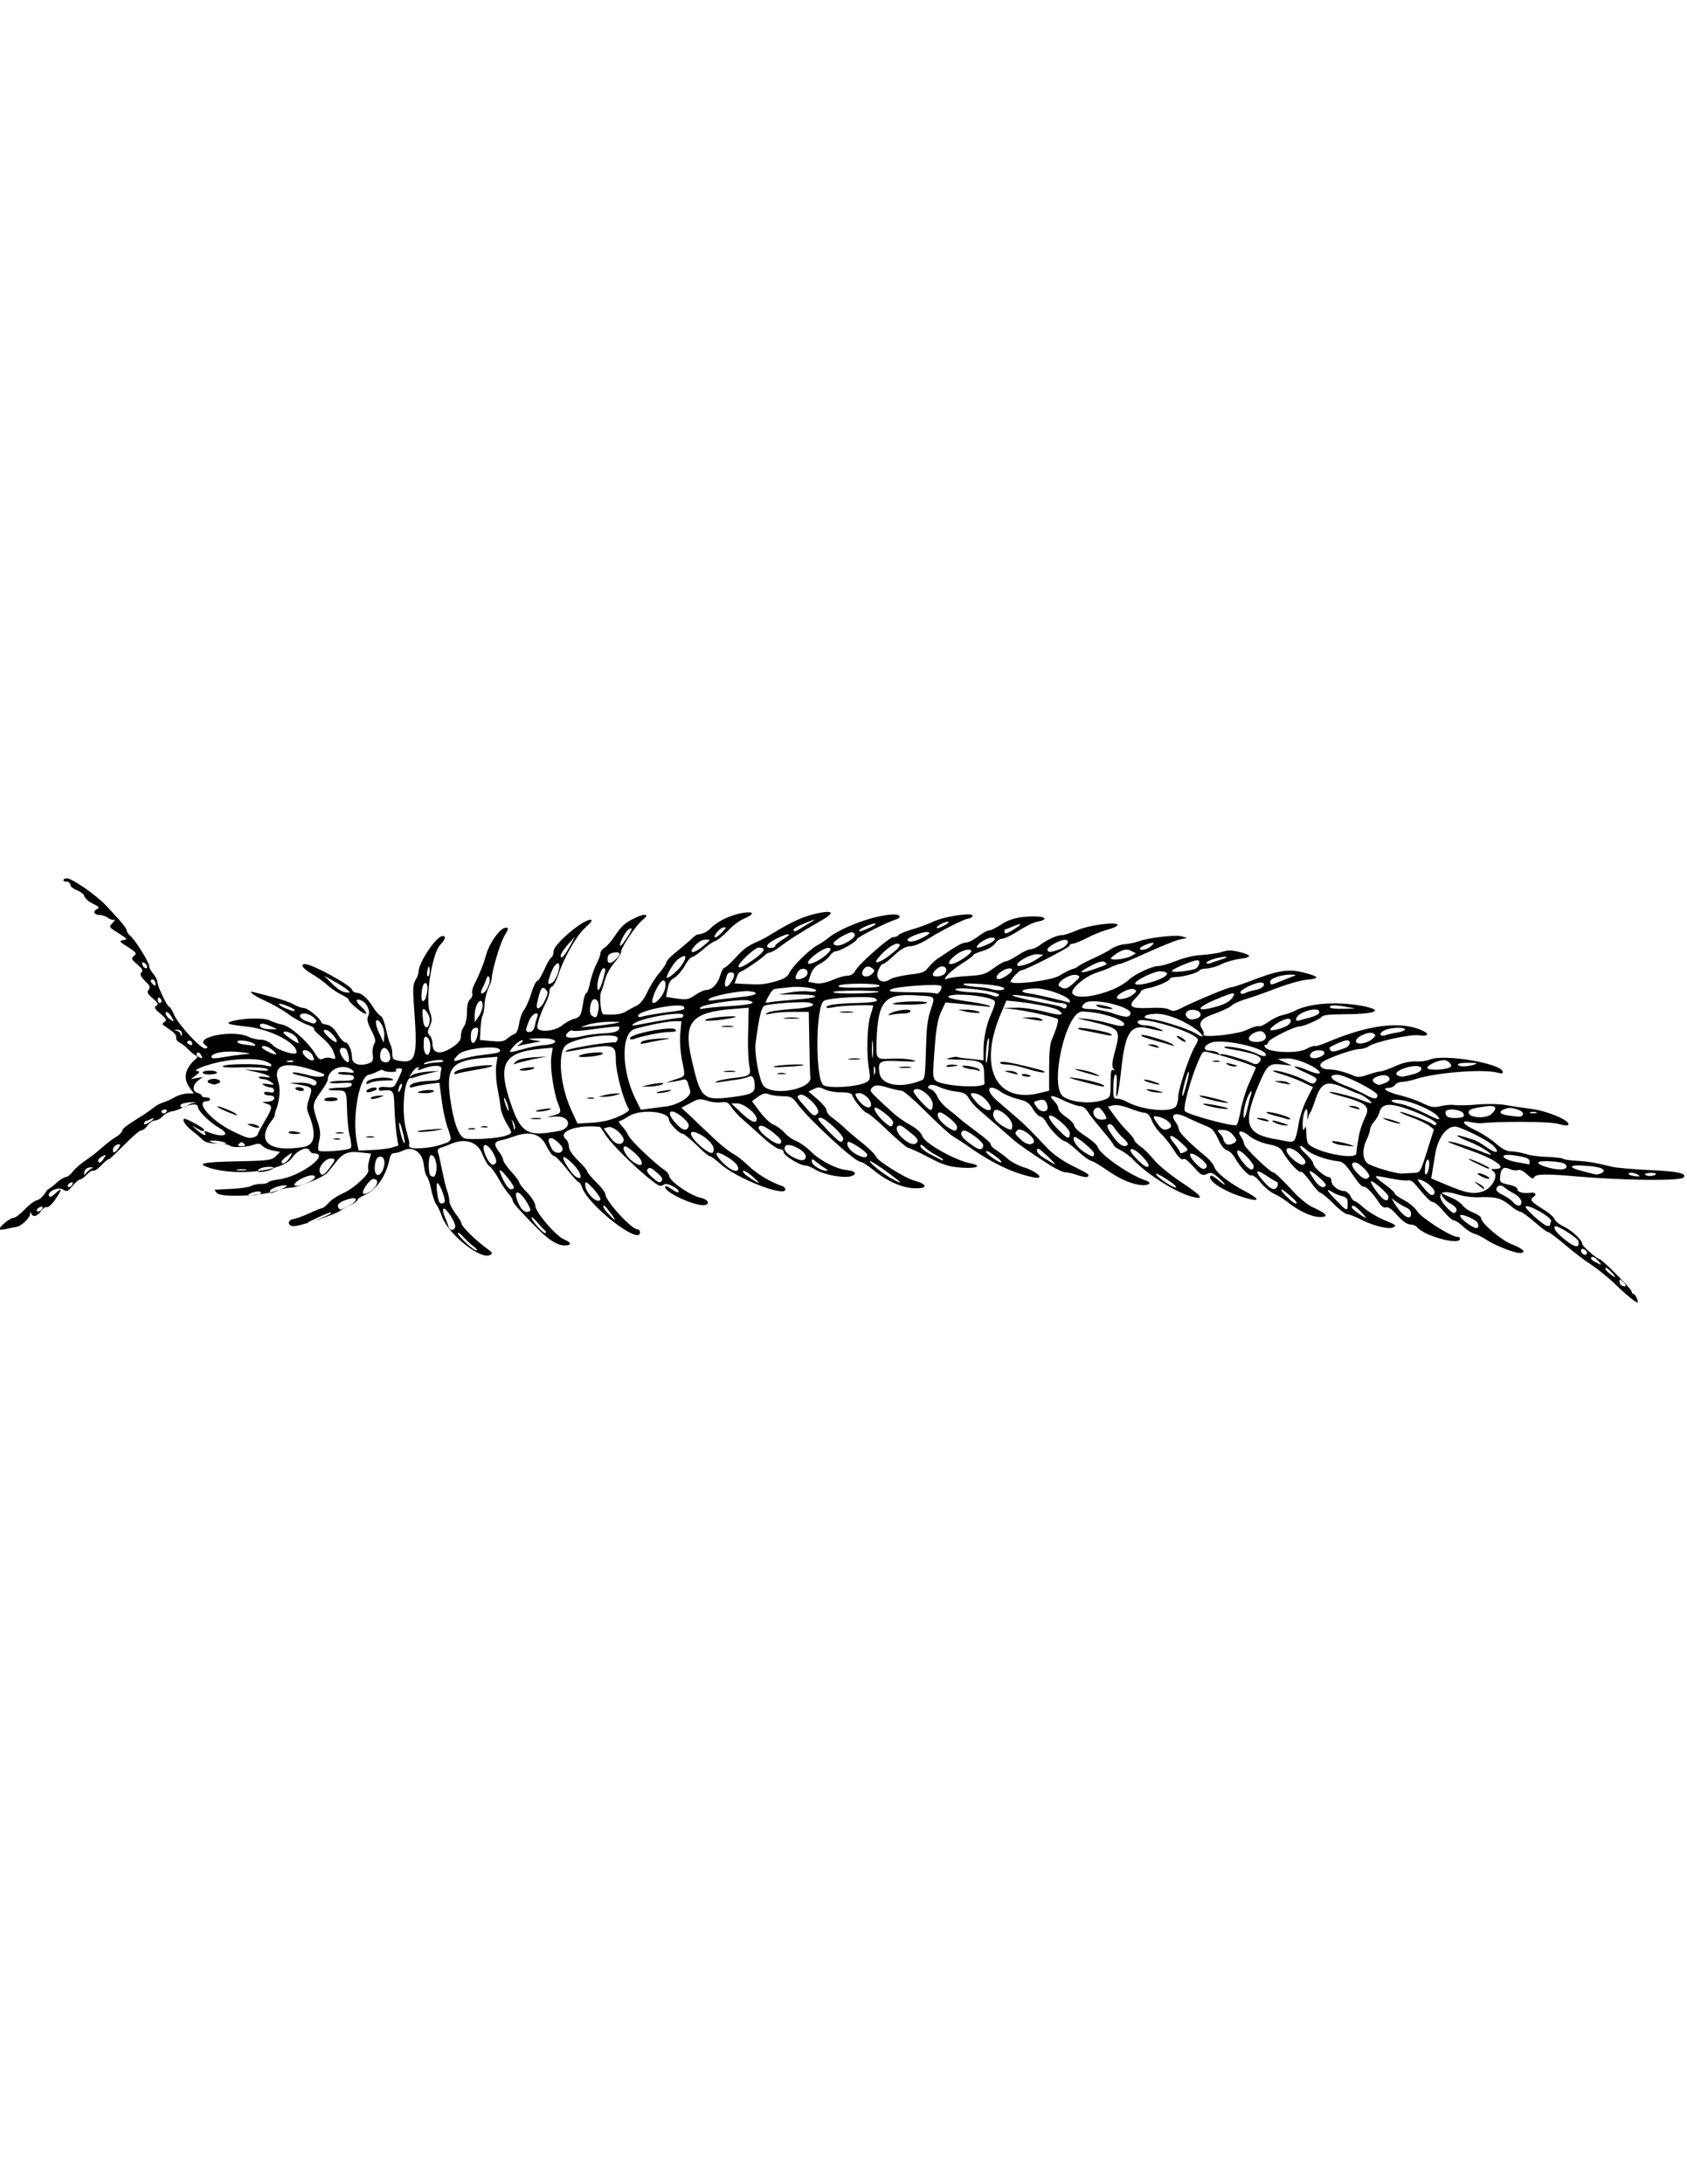 <?xml version="1.0" encoding="utf-8"?>
<!-- Generator: Adobe Illustrator 17.0.0, SVG Export Plug-In . SVG Version: 6.00 Build 0)  -->
<!DOCTYPE svg PUBLIC "-//W3C//DTD SVG 1.1//EN" "http://www.w3.org/Graphics/SVG/1.1/DTD/svg11.dtd">
<svg version="1.1" id="Layer_1" xmlns:x="http://ns.adobe.com/Extensibility/1.0/" xmlns:i="http://ns.adobe.com/AdobeIllustrator/10.0/" xmlns:graph="http://ns.adobe.com/Graphs/1.0/"
	 xmlns="http://www.w3.org/2000/svg" xmlns:xlink="http://www.w3.org/1999/xlink" xmlns:a="http://ns.adobe.com/AdobeSVGViewerExtensions/3.0/"
	 x="0px" y="0px" width="612px" height="792px" viewBox="0 0 612 792" style="enable-background:new 0 0 612 792;"
	 xml:space="preserve">
<path d="M592.6,471.5c-1-0.7-4.1-3.3-6.7-5.9c-2.6-2.5-6.6-5.7-8.8-7.1c-2.2-1.4-6.3-4.6-9.3-7.1s-5.6-4.6-6.1-4.6
	c-0.5,0-2.7-1.7-5-3.7s-4.7-3.7-5.1-3.7s-1.9-0.8-3-1.7c-3.8-3.2-5.6-3.7-10.8-3.6c-3.2,0.2-6.6-0.2-9-1c-4.4-1.3-6.3-1.1-6.3,0.9
	c0,1.7,4.2,6.3,5.2,5.8c1.4-0.9,0.7-2.3-1.9-3.6c-2.1-1.1-4-4.3-2.1-3.2c0.3,0.2,1.8,0.9,3.3,1.5c1.5,0.7,3.2,1.9,3.7,2.7
	c0.6,0.8,2.2,1.9,3.8,2.5c1.5,0.6,2.8,1.5,2.8,2c0,1.8,7.4,8.1,11.2,9.5c4.2,1.6,5.5,3.2,2.7,3.1c-2.1,0-9.3-2.9-12.2-4.9
	c-1.2-0.8-3-1.7-4-2c-1-0.2-3-1.5-4.3-2.7c-1.3-1.3-2.8-2.2-3.3-2.2c-0.6,0-2.2-1.5-3.7-3.3c-1.5-1.8-3.2-3.3-3.8-3.3
	c-0.9,0-2.5-1.6-6.6-6.6c-0.8-0.9-1.8-1.5-2.5-1.3c-0.6,0.2-3.5-0.1-6.4-0.7c-6.6-1.3-6.6-1.3-2.1,2.1c2.1,1.5,3.7,3,3.7,3.4
	s1.5,1.4,3.4,2.4c1.8,0.9,4,2.8,4.7,4c1.4,2.3,12.3,9.3,14.6,9.3c0.7,0,1.1,0.4,0.9,0.9c-0.7,2.1-13-1.3-15.5-4.4
	c-0.5-0.6-1.6-1-2.5-1c-1.1,0-2.8-1.2-4.7-3.3c-1.9-2.2-3.3-3.2-4.1-2.9c-0.7,0.3-1.6-0.3-2.5-1.7c-2.3-3.5-4.8-6.1-5.7-5.8
	c-0.5,0.2-2.2-1.8-3.9-4.4c-2.5-3.6-3.5-4.7-5.2-4.8c-4.3-0.5-9.7-2.4-11.6-4.2c-1.1-1-2.1-1.6-2.3-1.3c-0.2,0.3,0.8,1.7,2.2,2.9
	c1.4,1.3,2.6,2.8,2.6,3.4c0,1.3,4.2,4.9,5.6,4.9c0.6,0,1,0.6,1,1.4c0,1.7,2.6,3.7,4.7,3.7c0.7,0,1.7,0.9,2.2,1.8
	c0.5,1,1.1,1.8,1.5,1.8c0.4,0,1.9,1.1,3.4,2.5c1.5,1.3,4.6,3.2,6.9,4.2c5,2.1,5,2.1,3.8,2.8c-1.4,0.9-7-0.4-11.4-2.6
	c-2.1-1.1-4.5-2.1-5.3-2.1c-0.8-0.1-3.1-1.8-5.2-4c-2.1-2.1-4.2-3.8-4.6-3.8s-2.1-1.8-3.6-4c-1.6-2.2-3.2-3.9-3.5-3.6
	c-0.7,0.5-4.6-3.8-6.3-6.8c-1-1.9-2-2.5-5.5-3.2c-2.5-0.5-5.2-1.7-6.5-2.7c-2.9-2.5-5.1-2.5-3.5-0.2c0.6,0.9,1.2,2.1,1.2,2.8
	c0,1.2,9.5,10.4,10.8,10.4c0.4,0,3,2.5,5.8,5.5c3.5,3.9,6.3,6.2,9.1,7.4c4.4,2.1,5.1,3.2,1.9,3.2c-3.1,0-7.7-2.1-12.3-5.8
	c-1.2-0.9-3.2-2.1-4.5-2.7c-1.3-0.6-3.5-2.4-4.8-4c-1.3-1.7-2.8-2.8-3.3-2.6c-0.9,0.4-3.9-2.7-6.1-6.5c-0.7-1.3-2-2.4-2.8-2.6
	c-0.9-0.2-2.2-1.8-3.2-4.1c-1.3-2.9-2.3-4-4.4-4.7c-1.5-0.6-4.3-1.9-6.3-2.8c-4.7-2.5-7-1.7-4.7,1.4c0.6,0.8,1.1,1.9,1.1,2.5
	c0,1.2,4.4,5.5,9.4,9.6c1.7,1.3,3.2,3.2,3.5,4.1c0.6,2.1,5.5,5.9,11.6,9.1c6,3.2,4.6,3.9-2.7,1.4c-5.9-2-11-5.4-10.4-7
	c0.2-0.6,1.1-0.2,2.6,1c3.2,2.8,3.8,2.5,0.6-0.4c-2.3-2.1-2.9-2.2-4.4-1.5c-1.6,0.7-2.1,0.5-4.7-2.5c-1.7-1.8-3.2-3.2-3.6-3
	c-0.9,0.6-1.8-0.2-4.2-4c-1.2-1.8-3.1-4.2-4.3-5.3c-1.2-1.1-2.6-3.2-3.2-4.7c-0.7-1.7-1.6-2.7-2.5-2.7c-0.8,0-3.2-0.7-5.5-1.6
	c-2.6-1-4.8-1.4-6-1.1l-1.9,0.5l2.3,3.2c1.3,1.8,3.5,4.4,4.8,5.7c1.3,1.3,2.5,2.8,2.5,3.2c0,0.4,1,1.4,2.2,2.3
	c1.3,0.8,3.4,3,4.9,4.8c1.5,1.9,5.9,5.5,10,8.2c7.2,4.8,8.4,6.3,4.5,5.4c-5.7-1.2-16.7-8-22-13.6c-1.2-1.3-3.3-2.8-4.7-3.5
	c-1.3-0.6-2.4-1.4-2.4-1.8c0-0.3-2-2.9-4.4-5.7c-2.4-2.8-4.7-5.8-5.2-6.7c-0.6-0.9-1.6-1.7-2.6-1.7c-0.9,0-3.3-0.9-5.4-1.8
	c-4.5-2.3-6.4-2.5-4.2-0.3c0.9,0.9,1.7,2.1,1.7,2.8c0,0.8,1.3,2.2,2.9,3.3c1.7,1.1,2.9,2.5,2.9,3.1s1.8,2.3,4,3.7
	c2.2,1.4,4.3,3.2,4.5,4c0.9,2.8,11.5,10.2,17.6,12.2c2.6,0.9,0.5,2.1-2.7,1.5c-3.6-0.6-7.6-2.5-12.4-5.9c-1.9-1.3-4.1-2.6-4.9-2.8
	c-0.9-0.2-3.2-2-5.1-3.8c-2-1.8-4-3.3-4.4-3.3c-1.2,0-5.5-4.4-6.7-6.8c-0.6-1.1-1.6-2.1-2.1-2.1c-0.6,0-1.9-1.3-2.8-2.8
	c-1.4-2.3-2.5-2.9-5.5-3.6c-2.1-0.5-4.8-1.7-6-2.5c-4.7-3.5-6.1-0.8-1.5,3.1c2.1,1.8,5.4,4.7,7.3,6.3c3.2,2.8,4.4,4,11.3,11.3
	c1.7,1.7,5.3,4.3,8.1,5.7c6.6,3.3,6.8,3.4,6.3,4.2c-0.2,0.4-1.7,0.2-3.5-0.4c-1.7-0.6-3.7-1.1-4.6-1.1c-0.9,0-3.2-1.1-5.4-2.4
	c-6.8-4.4-11.8-7.8-13.8-9.6c-2.8-2.5-9.5-8.3-12.3-10.7c-1.3-1.1-2.9-2.9-3.6-4.1c-0.9-1.7-2-2.2-4.7-2.5c-1.9-0.2-4.7-1-6.2-1.7
	c-2-0.9-3-0.9-3.6-0.4s-0.4,0.9,0.7,1.3c0.8,0.2,1.9,1.5,2.4,2.7c0.5,1.3,2.3,3.3,4,4.6c1.7,1.3,3.7,3,4.5,3.7
	c0.8,0.7,3.6,2.8,6.1,4.7c2.5,1.8,4.7,3.7,4.7,4.2c0,0.6,0.9,1.5,2.1,2.2c1.1,0.7,3,2.1,4.2,3.2c1.2,1,3.6,2.3,5.2,2.8
	c5.3,1.6,8.6,4.7,4,3.8c-7.5-1.5-15.4-5.3-24.6-11.9c-1.6-1.1-3.8-2.5-4.8-3.1c-1-0.6-5.3-4.5-9.5-8.7c-4.3-4.3-8.2-7.7-8.9-7.7
	c-0.8,0-3.2-0.6-5.3-1.2c-3-0.9-4.1-0.9-5-0.3c-1.5,1.3-1.3,1.6,1.3,4.1c1.3,1.3,3.8,3.6,5.5,5.1c1.7,1.6,4.7,3.7,6.6,4.7
	c2.4,1.3,3.9,2.7,4.5,4.3c1.1,2.5,11.7,8.5,17.2,9.6c4.7,0.9,2.6,2-3,1.6c-4.5-0.3-6.6-0.9-12.1-3.8c-3.6-1.9-7-3.4-7.4-3.4
	s-3.7-2.8-7.4-6.3c-3.6-3.5-7-6.3-7.4-6.3c-0.9,0-4.7-4.4-5.3-6.2c-0.3-1-1.3-1.3-4.3-1.3c-2.1,0-4.7-0.5-5.9-1.1
	c-1.7-0.9-2.4-0.9-3.9-0.1l-1.9,0.9l3.3,2.8c1.8,1.6,3.3,3.4,3.3,4.1c0,0.7,0.9,1.8,1.9,2.5c1,0.7,3,2.3,4.4,3.6
	c1.3,1.3,3.7,3.3,5.2,4.5c3.1,2.4,6.2,5.3,6.5,6.3c0.6,1.4,10.4,7.6,13.8,8.5c4.7,1.3,5,2.8,0.6,2.8c-4.6,0-10.2-2.4-15-6.3
	c-2.2-1.8-4.5-3.3-5.1-3.3c-2.1,0-18.4-15-22.9-21c-1.8-2.5-2.5-2.8-5.3-2.8c-1.7,0-4-0.3-5-0.7c-1.4-0.6-2.3-0.3-4,0.9l-2.2,1.6
	l2.9,3.9c1.6,2.1,3.9,4.3,5.1,4.7c1.2,0.5,2.9,1.8,3.8,2.8c0.9,1.1,2.8,2.5,4.2,3c1.4,0.6,4,2.4,5.5,4c3.3,3.2,9.2,6.3,13.1,6.6
	c3.2,0.3,3.7,1.7,0.9,2.3c-2.8,0.6-9.6-0.7-12.5-2.5c-1.3-0.8-3-1.5-3.7-1.5c-2,0-7.8-3.6-7.8-4.8c0-0.6-0.6-1.1-1.4-1.1
	s-3.6-1.9-6.2-4.3c-2.6-2.4-5.9-5.3-7.4-6.6c-1.5-1.3-3.2-3.2-4-4.4c-1.1-1.7-1.7-1.9-3.6-1.7c-1.3,0.2-3.6,0-5.2-0.6
	c-2.7-0.8-3.2-0.7-6.1,0.9l-3.2,1.7l3.9,3.6c2.1,2.1,5.8,5.5,8,7.6s5.2,4.5,6.6,5.3c1.4,0.7,4.1,2.8,5.9,4.6c2.9,2.8,8,5.9,12,7.2
	c0.7,0.2,1.3,0.8,1.3,1.3c0,2.9-17.8-4-23.6-9.3c-1.7-1.5-3.3-2.7-3.7-2.7c-0.4,0-2.7-1.8-4.9-4.1c-2.3-2.2-4.6-4.1-5.1-4.1
	c-1.1,0-4.9-3.8-4.9-5c0-3.2-10.4-4.1-14.7-1.3c-1.4,0.9-2.9,1.7-3.3,1.7c-0.4,0-0.1,0.7,0.8,1.7c0.9,0.9,2,2.5,2.5,3.6
	c1.1,2.1,9.5,10,12.7,12.2c1.1,0.7,2,1.7,2,2.2c0,2,7.6,7.3,11.7,8.2c2.8,0.6,3.3,2.6,0.7,2.6c-4,0-13.8-4.7-13.8-6.5
	c0-0.6,0.7-0.5,2.2,0.6c1.2,0.9,2.4,1.4,2.6,1.2c0.9-0.9-4.1-3.7-5.2-2.8c-0.6,0.5-1.5,0.6-2,0.3c-4.6-2.7-17.2-14.7-19.5-18.7
	c-0.8-1.3-1.6-2.4-1.8-2.5c-8.2-0.9-15.6,1.7-12.3,4.5c0.6,0.5,1.1,1.7,1.1,2.7c0,1.1,1.2,2.9,3.3,5c1.8,1.7,3.3,3.5,3.3,3.9
	s1.5,2.2,3.3,4c1.8,1.7,3.3,3.7,3.3,4.3c0,2.4,9.5,12.8,11.7,12.8c0.5,0,0.9,0.5,0.9,1.1c0,4.9-19.1-10-21.1-16.5
	c-0.3-0.9-0.8-1.7-1.1-1.7c-0.3,0-2.3-2.1-4.4-4.8c-2.1-2.7-4.2-4.8-4.7-4.8c-0.6,0-1.7-1.7-2.7-3.6c-2-4.3-5.9-5.5-11.5-3.5
	c-1.7,0.6-4,1.3-5.1,1.5c-2.4,0.5-2.5,1.6-0.6,4.1c0.8,1,1.5,2.4,1.5,2.9c0,0.6,1.3,2.5,3,4.4c1.6,1.7,2.9,3.5,2.9,3.9
	c0,0.4,1.3,2.1,2.9,3.7c1.7,1.8,2.9,3.8,2.9,4.7c0,2.3,7.4,10.9,10.4,12.2c2.8,1.2,2.9,2.2,0.2,2.2c-2.5,0-5.6-1.9-9.5-5.8
	c-1.7-1.7-4.4-4.4-6.1-6.3c-1.7-1.7-3.2-3.6-3.2-4.1c0-0.5-0.6-1.5-1.3-2.3s-2.5-3.2-3.7-5.5c-1.3-2.3-2.8-4.4-3.5-4.8
	c-0.6-0.3-1.7-2.3-2.5-4.3c-1.7-4.4-6.1-5.9-11.2-3.8c-1.4,0.6-3.2,1.3-4,1.5c-0.9,0.3-1.2,0.9-0.9,1.7c0.3,0.7,0.9,3.6,1.5,6.5
	s1.3,6.2,1.8,7.3c0.4,1.1,0.8,2.8,0.8,3.8c0,0.9,1,2.9,2.2,4.5c1.2,1.5,2.2,3.2,2.2,3.6c0,1.1,5.2,6.3,10,9.7
	c1.2,0.9,1.3,1.2,0.5,1.7c-3.2,2.1-15-7.1-17.5-13.7c-0.7-2-1.7-4.1-2.2-4.7s-1.3-3-1.8-5.4c-0.5-2.4-1.2-4.4-1.6-4.7
	c-0.3-0.2-0.9-2.2-1.1-4.4c-0.6-4.5-4.1-6.7-7.7-4.8c-0.8,0.4-2.1,0.8-2.8,0.8c-1,0-1.6,0.6-1.9,2.2c-1.3,6.2-4.7,11.2-9.2,13.1
	c-1.3,0.6-2.4,1.3-2.4,1.7c0,0.4-1.3,1.3-2.8,2c-1.5,0.7-2.9,1.5-3.2,1.7c-1.1,1.3-15.7,6.2-17.6,5.8c-2-0.4-1.7-2.3,0.5-2.6
	c1-0.2,3.6-1.1,5.7-2.1c2.1-1,4.2-1.8,4.5-1.8c0.4,0,1.5-0.9,2.5-2c0.9-1.1,3.3-2.6,5.1-3.4c3.9-1.7,9.7-7,9.2-8.4
	c-0.2-0.6-0.1-2.1,0.3-3.5l0.7-2.5l-3.6-0.4c-4.5-0.6-6.5,0.2-8.9,3.2c-1,1.3-2.5,3.2-3.3,4.1c-1.6,1.8-10.8,5.5-13.8,5.5
	c-1,0-3.3,0.6-5.1,1.2c-5.1,1.8-19.5,2.3-21.1,0.8c-0.6-0.6-1.1-1.3-0.9-1.3c0.2,0,2.8-0.2,5.9-0.3s6.3-0.6,7.2-1
	c0.8-0.5,2.5-0.8,3.7-0.8c1.3,0,2.4-0.3,2.6-0.6s1.8-0.8,3.6-1c7.9-0.9,19.5-9.5,12.8-9.5c-0.6,0-1.2-0.5-1.4-1
	c-0.7-1.7-4.4-0.2-6.3,2.6c-3.2,4.7-19.3,6.8-29.6,3.8c-5.5-1.7-3.4-2.2,9.4-2.5c11.6-0.2,12.7-0.4,14.2-1.8l1.6-1.6l-2.6-0.5
	c-1.4-0.2-3.2-1-3.8-1.7c-0.9-0.9-1.6-1-3.5-0.3c-2.8,0.9-7.8,1-8.3,0.2c-0.2-0.3-2.2-0.7-4.5-0.7c-2.8-0.1-4.5-0.5-5.4-1.4
	c-0.7-0.7-2.5-2.3-4.1-3.5c-2.3-1.8-3.6-4.1-2.4-4.1c0.9,0,7,3.3,7,3.9c0,0.9-0.6,0.7-2.8-0.6c-1.9-1.1-1.9-1.1,0.2,0.7
	c2.3,2,3.8,2.5,2.9,1c-0.4-0.6-0.1-0.7,0.9-0.3c5.5,2.3,8.9,1.3,4.5-1.3c-3.7-2.1-7.9-6.3-7.9-7.7c0-1.3-2.5-1.2-5.4,0.2
	c-1.3,0.6-3.1,1.3-4.1,1.4c-0.9,0.1-2.5,0.9-3.2,1.7c-0.8,0.9-2.1,1.6-2.9,1.6c-0.8,0-2,0.9-2.7,1.8c-0.6,1-1.7,1.8-2.3,1.8
	c-0.6,0-3.3,2.4-6.1,5.2c-2.8,2.8-5.2,5.2-5.6,5.2c-0.3,0-1.6,1-2.8,2.3c-1.2,1.3-2.5,2.1-2.8,1.9c-0.4-0.2-1.4,0.4-2.4,1.4
	c-0.9,1-2.1,1.8-2.5,1.8c-0.4,0-1.6,1-2.7,2.3c-1.7,2.1-2.1,2.2-3.5,1.3c-1.7-1.1-5.9,0.9-5,2.4c0.3,0.5,1.1,0.2,2.1-0.8
	c2.6-2.5,2.8-1.8,0.3,1.8c-1.3,2-2.7,3.2-3.2,3s-1.5,0.5-2.1,1.4c-1.3,2-3,2.4-3.6,0.9c-0.2-0.6-0.4-0.6-0.4,0.2
	c-0.1,1.5-3.3,4.6-5.1,4.7c-0.7,0.1-2.2,0.4-3.4,0.7c-1.1,0.3-2.3,0.4-2.5,0.2c-0.6-0.6,3.6-4.2,5-4.2c0.6,0,2.4-1.3,4-3
	c1.6-1.7,3.6-3.2,4.5-3.4c0.9-0.2,2.1-1.3,2.7-2.2c0.6-0.9,1.2-1.8,1.4-1.8s1.6-1,2.9-2.2c1.3-1.2,2.9-2.2,3.5-2.2s1.7-0.9,2.5-2
	c0.9-1.1,2.8-2.8,4.3-3.8c2.7-1.8,3.8-2.7,7.5-5.9c1.1-0.9,2.9-2.3,4-2.9c1.1-0.7,2.1-1.7,2.1-2.1c0-0.8,1.4-1.9,7.8-5.9
	c1.3-0.8,3-2.1,3.8-2.7c0.7-0.6,2.2-1.4,3.2-1.7c1-0.3,3-1.2,4.4-2c1.4-0.8,3.6-1.3,4.7-1.3h2.1l-1.5-2.1c-2.5-3.4-1.7-7,2.1-10.3
	c0.9-0.8,0.9-1,0.1-1.4c-0.6-0.2-1.7-1.2-2.6-2.1c-0.9-0.9-2.3-2.1-3.2-2.5c-0.9-0.5-1.5-1.3-1.3-1.9c0.2-0.6-0.6-1.7-2.1-2.7
	c-1.3-0.9-2.6-1.8-2.8-2s0.2-0.6,0.7-1c0.9-0.6,0.6-1.1-1.5-2.9c-2.1-1.7-2.4-2.4-1.5-2.9s0.6-1.1-1.3-2.7c-1.9-1.6-2.2-2.2-1.5-3.1
	c0.7-0.9,0.5-1.5-1.3-3.2c-1.7-1.7-1.9-2.4-1.3-3.1c0.7-0.7,0.3-1.3-1.5-2.9c-2.2-1.9-2.3-2.1-1.2-3.1c1.1-0.9,0.9-1.2-2.2-3.2
	c-3.2-2-3.3-2.2-1.7-2.5c1.7-0.2,1.5-0.5-1.7-2.5c-3.5-2.2-3.6-2.2-2.1-3.8c0.8-0.9,1-1.3,0.6-1.1c-0.5,0.2-1.4,0-2.2-0.6
	c-0.8-0.6-2.1-1.1-3-1.1c-2.1,0-2.8-1.3-1.2-2.1c1.1-0.6,0.9-0.9-1.4-2c-1.5-0.7-2.8-1.9-3.1-2.7c-0.2-0.8-1.4-1.7-2.7-2.2
	c-1.3-0.5-2.3-1.3-2.3-1.7c0-0.6-0.5-1.2-1.1-1.4c-2,0.2-1.9-1.2-0.2-1.2c1.8,0,10.4,5.9,14,9.7c5.5,5.8,7.7,8.4,7.7,9.3
	c0,0.5,0.6,1.3,1.3,1.9c1.6,1.2,6.8,9.5,6.8,10.9c0,0.6,0.6,1.8,1.5,2.8c0.8,1,1.5,2.4,1.5,3c0,1.5,3.6,9,4.3,9
	c0.3,0,1.1,1.3,1.7,2.8c1.7,3.8,10,12.8,11.5,12.3c0.9-0.3,0.9-0.6-0.2-1.3c-4-2.9,10.4-5.6,15.6-3c1.2,0.6,3.2,1.1,4.5,1.1
	c1.6,0,3.1,0.7,4.6,2.1c2,2,8.5,3.8,8.5,2.5c0-3.6-9.8-8.5-18.5-9.4c-5.8-0.6-7.4-1.1-5.5-1.7c3.5-1.3,12.1-1.6,14.2-0.5
	c1.2,0.6,3.3,1.3,4.8,1.6c2.8,0.6,8.9,5.9,11.9,10.7c1.1,1.8,1.7,2.1,2.7,1.6c0.7-0.4,2.1-0.5,2.9-0.2c1.8,0.5,1.9,0.5,0.8-2.5
	c-0.5-1.3-2.3-3.5-4.1-5c-1.8-1.5-3.2-2.9-2.9-3.2c0.2-0.3-0.9-1-2.6-1.5c-1.6-0.6-4.6-2.2-6.6-3.7s-5.9-3.7-8.5-4.9
	c-4.4-1.9-6.9-4-3.6-3c0.7,0.2,3.6,0.9,6.5,1.7c2.8,0.7,6.2,1.9,7.4,2.6c1.2,0.7,2.9,1.3,3.7,1.3c1.4,0,6.3,4,6.3,5.2
	c0,0.3,0.9,0.7,2.1,0.9c1.3,0.2,2.7,1.4,3.9,3.4c1,1.7,2.3,3,2.8,3c1.1,0,2.4,3,2.4,5.6c0,2.1,2.6,3.1,5.7,2.1
	c1.8-0.6,2.1-1,1.8-3.5c-0.2-1.5,0.2-3.2,0.6-3.8c0.6-0.8,0.4-1.9-1.1-4.8c-1.5-3-1.7-4.1-1.1-5.3c0.9-1.7-0.6-4.8-2.7-5.6
	c-2-0.8-2,0.4,0,2.2c3.3,3.1,2.1,3.7-1.4,0.8c-1.8-1.5-3.2-2.9-3-3.2c0.2-0.2-0.9-0.9-2.4-1.7c-1.5-0.7-3.8-2.2-5.1-3.4
	c-1.3-1.2-3.9-3.1-5.8-4.2c-3.4-2-4.5-3.6-2.5-3.6c2.5,0,16.4,7.5,17,9.3c0.2,0.6,1,1.1,1.7,1.1c1.7,0,4,2,6,5.3
	c0.9,1.5,2.1,2.8,2.7,3.1c0.6,0.2,1.4,2.4,1.9,4.7s1.2,4.9,1.6,5.6c0.4,0.7,0.7,2.2,0.7,3.4c0,1.9,0.3,2.2,2.7,2.6
	c6,0.9,6.6-1.3,5.1-20.8c-0.4-5.5-0.2-7.2,0.6-8.5c0.6-0.9,1.1-2.2,1.1-2.8c0-3.6,6.5-13.2,8.8-13.2c1.3,0,0.9,1.3-0.9,3.2
	c-3,3.2-5.5,19.3-3.8,24.3c0.9,2.4,0.9,3.2,0,5.2c-0.9,2-0.9,2.5,0,3.4c0.6,0.6,1,2,1,3.1c0,3.6,3,4,7.4,1c2.2-1.5,2.9-2.5,2.9-4
	c0-1.1,0.5-2.6,1.1-3.4c0.6-0.8,1.1-3.1,1.1-5.2c0-2.5,0.4-4.1,1.2-4.7c0.6-0.6,0.9-1.4,0.7-2c-0.2-0.6,0.1-2,0.6-3
	c2.2-4.4,3.4-7.4,4.5-11.2c1.1-4.1,5.1-9.7,7-9.7c1.2,0,1.2,0.2-0.6,3.3c-1.5,2.7-4.4,12.6-4.4,15c0,0.7-0.6,2.3-1.2,3.6
	c-0.6,1.2-1.3,3.8-1.4,5.7c-0.1,1.9-0.5,3.9-0.8,4.4c-0.3,0.5-0.6,2.7-0.7,4.8l-0.2,3.9l4.2,0.4c3.4,0.3,4.4,0.2,5.7-0.9
	c0.8-0.7,2.1-1.5,2.7-1.7c0.7-0.2,1.3-1.7,1.6-3.6c0.2-1.7,1-4,1.8-5.1c0.8-1,2-3.9,2.7-6.2c0.7-2.4,1.7-4.3,2.1-4.3
	c0.4,0,1.5-1.8,2.5-4c0.9-2.2,2.1-4.2,2.6-4.5s0.8-1.3,0.8-2.2c0-2.8,12.3-12.9,13.8-11.3c0.2,0.2-0.8,1.4-2.3,2.7
	c-3,2.6-7.8,11-9.7,16.9c-0.7,2.1-1.7,4.1-2.3,4.4c-0.6,0.2-1,1-1,1.9c0,0.8-0.6,2.7-1.4,4.2c-1.5,2.9-3,7.2-3,8.6
	c0,2.1,6.1,1.7,8.9-0.5c1.4-1.1,3.5-2.3,4.6-2.5c2.1-0.6,2.4-1,3.2-6.1c0.2-1.7,0.8-3.2,1.1-3.2s1-1.7,1.4-4
	c0.5-2.1,1.5-5.1,2.3-6.6s1.4-3.2,1.4-3.8c0-0.6,0.7-1.6,1.6-2.1c0.9-0.6,2.4-2.4,3.5-4c2.6-3.9,3.9-5.1,7.6-6.8
	c3.7-1.8,5.3-1.3,2.6,0.8c-2.3,1.8-7.8,9.9-7.8,11.6c0,0.6-1.2,2.5-2.5,4c-1.4,1.6-2.9,4.3-3.3,6c-0.5,1.7-1.1,3.7-1.4,4.4
	c-0.8,1.4-0.2,8.1,0.8,8.2c3.7,0.3,6.6,0,8.1-1c1-0.6,2.8-1.6,3.9-2.1c1.3-0.6,2.7-2.3,3.9-4.9c1-2.2,3-5.4,4.4-7s2.6-3.5,2.6-4
	c0-0.5,1.6-2.1,3.6-3.7c1.9-1.6,4.4-3.6,5.3-4.5c0.9-0.9,2-1.7,2.2-1.7c2.3-0.3,3.5-0.9,5.1-2.5c2.8-2.7,7.4-4.7,11.6-5.4
	c4.2-0.6,4.2,0.5,0.1,2.2c-1.4,0.6-4,2.5-5.7,4.4c-1.7,1.8-3.9,3.5-4.7,3.7s-2.8,1.7-4.4,3.1c-1.6,1.4-3.3,2.6-3.8,2.6
	c-0.5,0-1.8,1.5-2.8,3.4c-1.1,1.8-2.8,3.7-3.7,4.2c-1.3,0.6-2,1.7-2.4,3.9l-0.6,3l4,0.6c3.5,0.5,4.3,0.3,6.6-1.3
	c1.5-1,3.2-1.8,3.9-1.8c2.1,0,4.2-2.1,5.1-5.1c0.5-1.7,1.2-3,1.6-3c0.4,0,2.2-1.6,4-3.6c3.2-3.5,4.6-4.4,8.5-6.1
	c1-0.4,3.7-1.9,5.9-3.3c6.3-3.8,10.3-5.6,15.2-6.7c6.2-1.3,6.6-0.2,1,2.9c-6.5,3.7-11.8,7.1-14.6,9.3c-1.3,1-2.9,1.9-3.6,2
	c-0.6,0.1-1.4,0.5-1.7,0.9c-0.6,0.9-8.2,6.1-9,6.1c-0.3,0-0.9,0.9-1.3,2.1l-0.7,2.1l3.5,0.2c6.2,0.3,7.1,0.2,11.2-0.9
	c3.2-0.9,4.4-1.6,5.2-3.2c1.3-2.6,7.5-8.6,10.2-10c1.1-0.6,2.7-1.6,3.5-2.3c4.8-4.1,17.7-8.8,24.2-8.8c2.5,0,2.8,1.2,0.5,1.9
	c-3.3,1-13.9,6.4-13.9,7c0,0.9-6.1,4.4-7.6,4.4c-0.6,0-1.7,0.8-2.3,1.7c-0.6,0.9-2.2,2.2-3.6,2.9c-1.6,0.8-2.7,2.1-3.3,3.8l-0.9,2.7
	l2.5,0.5c1.7,0.3,3.6,0,6.2-1.1c2-0.9,4.5-1.6,5.5-1.6c1.2,0,2.2-0.6,2.8-1.7c1.4-2.6,12.4-12.3,13.9-12.3c0.7,0,1.6-0.3,1.8-0.7
	c0.2-0.4,2.4-1.3,4.7-2c2.3-0.6,6-2,8.2-3c4.4-2,14.9-3.4,14-1.9c-0.3,0.5-0.9,0.9-1.5,0.9c-1.3,0-9.8,4.3-14.5,7.3
	c-2.4,1.5-5.1,2.7-6.5,2.7c-1.8,0.1-3.3,0.9-5.8,3.2c-1.8,1.7-3.6,3.2-4.1,3.2s-1.3,1.1-1.8,2.4c-1.3,3.2,1.3,5.2,4.3,3.2
	c0.9-0.6,4.1-1.3,7-1.7c4.5-0.5,5.5-0.8,6.8-2.5c0.8-1,2.3-2.5,3.2-3.1c7.2-4.9,9.1-6,10.5-6c0.9,0,2.8-1,4.4-2.2
	c1.5-1.2,3.3-2.2,4-2.2c0.6,0,2.4-0.9,4-1.9c3.2-2.3,7-3.2,12.3-3.2c4.4,0,5.2,1.2,1.3,1.9c-1.4,0.2-4.6,1.8-7,3.4
	c-2.5,1.6-5.1,2.8-5.9,2.8s-1.9,0.8-2.5,1.7c-0.7,1-2.5,2.1-4.5,2.7c-1.9,0.6-3.4,1.2-3.4,1.5s-1.9,1.7-4.3,3.2
	c-4.3,2.7-7.8,6.6-4.9,5.3c0.8-0.3,4-0.7,7.3-0.9c5.2-0.3,6.3-0.6,9.2-2.8c1.8-1.3,3.8-2.5,4.4-2.5c0.6,0,2.6-1,4.4-2.2
	c1.8-1.2,3.9-2.2,4.7-2.2c0.7,0,2.1-0.6,3.1-1.3c2.7-2.1,6.3-3.8,8.2-3.8c0.9,0,3.3-0.8,5.4-1.7c4-1.9,14.1-3.2,14.8-2.1
	c0.2,0.4-1.1,1.1-3,1.6c-1.9,0.5-5.4,1.8-7.8,3.1c-2.4,1.2-4.8,2.2-5.5,2.2c-0.6,0-1.1,0.3-1.1,0.7c0,0.7-16,8.9-17.4,8.9
	c-0.8,0-4,3.3-4,4.1c0,1.5,14.7-0.3,17.7-2.1c1.7-1.1,4-2.2,4.7-2.4c0.9-0.2,1.7-0.6,2-0.9c0.2-0.3,2.6-1.6,5.2-2.8
	c2.7-1.2,5.8-2.8,6.9-3.6c1.1-0.8,3.3-1.6,4.8-1.7s3.8-0.6,5-1c3.3-1.3,13.1-2.5,15.7-1.9l2.1,0.6l-2.8,0.6
	c-1.5,0.3-6.8,2.5-11.7,4.7c-4.9,2.2-9.3,4.1-9.8,4.1c-0.5,0-1.7,0.5-2.8,0.9c-1,0.6-3.6,1.6-5.8,2.3c-4.1,1.3-9.4,5.8-8.8,7.4
	c1.3,3.3,15.5-0.1,20.6-4.9c2.1-2,8.4-4.9,10.5-4.9c1.2,0,4.2-0.9,6.7-1.9c2.7-1.1,6.5-2,9.1-2.1c2.5-0.2,5.8-0.6,7.3-1.1
	c2.1-0.7,3.6-0.7,6.4,0c4.6,1.1,4.7,1.9,0.2,2.5c-1.9,0.2-5.1,1.1-6.9,2c-1.8,0.9-4.3,1.5-5.3,1.5c-1.1,0-2.2,0.3-2.5,0.7
	c-0.6,0.9-5.7,2.3-8.6,2.4c-1.2,0-2.1,0.3-2.1,0.6c0,0.8-4.7,2.8-7.7,3.4c-1.5,0.2-2.7,0.8-2.7,1c0,0.3-0.9,1.4-1.9,2.5
	c-3.2,3.2-1.9,4,4.7,3.7c3.6-0.2,6.4,0,7.4,0.6c1.3,0.7,2.1,0.6,4.4-0.6c4.3-2.2,16.9-7.5,18-7.5c0.6,0,3-0.8,5.5-1.7
	c11.5-4.5,15-5.1,21-3.6c5.6,1.5,5.9,2.1,0.7,2.6c-2.1,0.2-6.9,1.6-10.6,3c-3.6,1.4-8.6,3.2-11,3.9c-2.4,0.7-4.8,1.8-5.5,2.5
	c-0.6,0.6-3.2,1.8-5.6,2.7c-5.1,1.7-6.6,3.3-5.1,5.6c0.6,0.9,0.8,1.7,0.6,2.1c-0.9,1.4,12.6,0,15.8-1.7c1.8-0.9,3.8-1.5,4.3-1.3
	c0.6,0.2,2.1-0.6,3.5-1.6c1.4-1,3.6-2.1,5-2.4s3.1-0.9,4-1.3c5-2.9,15.1-3.8,24.7-2.1c8.9,1.7,5.3,3.1-7.7,3.1
	c-3.6,0-6.3,0.3-6.6,0.8c-0.6,0.9-6.6,3.6-8.2,3.6c-1.9,0-11.4,4.7-11.4,5.8c0,0.6-0.4,0.9-0.9,0.9c-0.6,0-0.6,0.2,0,1
	c1.5,1.8,11.6,2.2,14.7,0.5c1.5-0.8,2.9-1.3,3.2-1.1c0.3,0.2,2.1-0.4,4.1-1.2c15.3-6.6,27.5-8.1,35.3-4.2c2.3,1.1,1.4,2-1.7,1.5
	c-3.2-0.4-15.7,2.3-18.2,4c-0.8,0.6-2.4,1-3.4,1c-2.1,0-10.7,3-13.2,4.6c-2,1.3-0.6,2.8,2.4,2.8c2.2,0,6,1,9.1,2.4
	c1,0.5,2.6,0.3,4.8-0.5c1.8-0.6,3.9-1.2,4.6-1.2c0.7,0,3.1-0.9,5.4-1.9c2.5-1.2,5.3-1.8,7.3-1.7c1.7,0.1,4.1-0.2,5.2-0.7
	c5.1-2.1,25.4,1.3,26.4,4.3c0.2,0.8-0.2,0.9-2.1,0.4c-5.1-1.3-22.1,0-29.5,2.4c-1.8,0.6-4,1-4.9,1c-0.9,0-2.1,0.5-2.5,1.1
	s-1.6,1.1-2.5,1.1c-2.8,0-0.2,1.6,4.4,2.7c2.4,0.6,6,1.8,8,2.8c3.1,1.5,4.1,1.7,6.6,1.1c1.7-0.4,4-0.6,5.1-0.4
	c1.2,0.2,5,0.1,8.4-0.2c3.6-0.3,7.9-0.2,10.1,0.2c2.1,0.4,6.3,1,9.3,1.4c5.7,0.7,13.5,4,13.5,5.5c0,0.7-0.9,0.7-3.9-0.1
	c-3.3-0.9-21.3-0.9-28-0.2c-0.6,0.1-2.2-0.2-3.6-0.4c-3.9-0.9-2.9,0.8,1.7,2.9c2.3,1.1,5.6,3.2,7.4,4.8c2.4,2.1,4,2.9,5.7,2.9
	c1.3,0,3.6,0.5,5.1,0.9c1.5,0.6,5,1,7.8,1.1c2.8,0.1,5.5,0.4,5.9,0.7c0.4,0.3,2.5,0.6,4.7,0.7c3.9,0.2,7,0.7,13.1,2.2
	c1.7,0.4,7.8,0.9,13.7,1.2c10,0.4,13.6,1.2,12.1,2.7c-1.3,1.3-22.3,1-38.5-0.4c-11.1-1-15.1-0.9-15.6,0.2c-0.3,0.9-0.9,0.6-2.6-0.9
	c-1.3-1.3-2.6-1.9-3.3-1.6c-0.6,0.2-2,0.1-3-0.4c-2.3-1-3.3-0.2-3.5,2.8c-0.2,2,0.1,2.2,3.2,2.9c2,0.4,3.2,1.1,3.1,1.6
	c-0.3,1,2.2,1.7,4.7,1.3c1.8-0.3,2.5,0.7,1,1.6c-1.4,0.9-0.7,1.7,3.3,4.2c2.2,1.3,4.2,3,4.4,3.7c0.2,0.7,1.7,2,3.5,2.8
	c3.1,1.6,6.6,4.9,6.6,6.3c0,0.8,5.5,5.5,6.3,5.5s11.6,10.8,11.6,11.7c0,0.5,0.3,0.9,0.7,0.9c0.7,0,1.9,2.8,1.4,3.3
	C594.7,472.6,593.6,472.2,592.6,471.5L592.6,471.5z M588.8,464.8c-1.1-1.1-1.3-1.1-1.3-0.1c0,0.6,0.4,1.3,0.9,1.5
	C590,466.9,590.2,466.1,588.8,464.8L588.8,464.8z M584.5,461.2c-0.9-1-1.9-1.7-2.1-1.4s0.4,1.1,1.3,1.8
	C586.2,463.7,586.7,463.5,584.5,461.2L584.5,461.2z M579.8,457.2c-1.4-1.6-2.6-1.9-2.6-0.9c0,0.3,0.7,1,1.7,1.4
	C581.2,458.9,581.3,458.9,579.8,457.2L579.8,457.2z M575.7,454.3c0-0.9-1.4-1.8-2-1.3c-0.6,0.6,0.4,2,1.3,2
	C575.4,455,575.7,454.7,575.7,454.3L575.7,454.3z M171.6,451.8c-1.2-0.9-2.8-2.5-3.8-3.6c-0.9-1-1.7-1.5-1.7-1c0,1,5.6,6.2,6.7,6.2
	C173.5,453.5,172.8,452.7,171.6,451.8z M572.6,450.1c-0.2-1.3-7.8-6-8.5-5.4c-0.7,0.7,0.6,2.5,4,5.1
	C571.6,452.5,573.1,452.6,572.6,450.1L572.6,450.1z M197.7,446.2c-0.4-0.3-1.7-1.7-2.8-3c-1.1-1.3-2.1-2.1-2.1-1.7
	c0,1.1,4.6,6.2,5.1,5.6C198.2,446.9,198.1,446.5,197.7,446.2L197.7,446.2z M165.1,445c0.5-1.3-3.3-7.3-4.2-6.7
	c-0.3,0.2-0.2,1.4,0.4,2.8c0.6,1.3,1.2,2.9,1.4,3.7C163.2,446.3,164.6,446.4,165.1,445L165.1,445z M536,443.3
	c-0.9-1.3-6.3-3.5-6.3-2.5c0,1.3,5.5,5.2,6.3,4.4C536.4,444.8,536.4,444.2,536,443.3L536,443.3z M562.3,444.2c0-0.2,0.2-0.8,0.4-1.4
	c0.5-1.2-8.3-6.3-9.2-5.3c-0.6,0.6,6.6,7,7.8,7C561.9,444.5,562.3,444.5,562.3,444.2L562.3,444.2z M117,441.5
	c1.7-0.7,3.2-1.5,3.2-1.7c0-0.5-2,0.3-6.6,2.5C109.6,444.1,112.4,443.5,117,441.5L117,441.5z M221.4,439.7c-2.1-2.7-2.5-3.1-2.5-2
	c0,0.6,3.6,4.6,4.2,4.6C223.2,442.3,222.5,441.1,221.4,439.7L221.4,439.7z M493.7,439.4c-2.1-2.2-3.3-2.8-3.3-1.6
	c0,0.6,4.3,3.7,5.1,3.8C495.7,441.6,494.9,440.6,493.7,439.4L493.7,439.4z M511.9,440.1c0-0.9-0.7-1.8-1.7-2.2
	c-0.9-0.4-2.5-1.3-3.6-2.1l-1.8-1.3l1.3,2.2C508.9,441.1,511.9,442.9,511.9,440.1L511.9,440.1z M15.4,438.1c0.2-0.6-0.2-0.7-0.9-0.4
	c-0.6,0.2-1.2,0.8-1.2,1.2C13.4,439.7,15,439.2,15.4,438.1z M192.4,438.9c0.2-0.2-0.6-2-1.8-3.8c-2.9-4.2-4.6-3.3-2.5,1.3
	C189.3,439.2,191.1,440.2,192.4,438.9z M126,437.5c4.3-2.1,4.1-4-0.2-2.5c-2.8,0.9-3.7,1.8-3,3C123.4,438.8,123.3,438.8,126,437.5
	L126,437.5z M488.9,436.4c0-1.8-0.4-2.3-2.1-2.7c-1.1-0.2-2.8-1-3.9-1.7c-2.3-1.4-1.3,0.1,2.8,4.2
	C488.6,439.2,488.9,439.2,488.9,436.4L488.9,436.4z M551.9,435.6c-0.2-0.9-1.3-2.1-2.8-2.9c-1.4-0.7-2.8-1.7-3.3-2.1
	c-1.1-1.1-2.5-0.9-2.9,0.3c-0.3,0.7,0.4,1.5,2.1,2.3c1.3,0.6,3.1,1.8,3.8,2.6C550.4,437.7,552.1,437.6,551.9,435.6L551.9,435.6z
	 M161.3,435.8c0.5-0.8-1.8-6.8-2.6-6.8c-0.6,0-0.2,4.2,0.5,6.5C159.5,436.6,160.7,436.7,161.3,435.8L161.3,435.8z M470.4,436.1
	c0-0.6-4.8-4.8-5.5-4.8c-0.4,0,0.4,1.2,1.8,2.5C469,436.1,470.4,437,470.4,436.1L470.4,436.1z M217.8,435c0.2-0.4-0.9-2.1-2.5-3.9
	c-2.6-2.8-3-2.9-3-1.6C212.2,432.4,216.7,436.8,217.8,435L217.8,435z M503.7,433.9c0-0.9-5.2-5.6-6.3-5.6c-0.6,0,1.5,3.5,3.6,5.7
	C502.5,435.7,503.7,435.6,503.7,433.9L503.7,433.9z M94.6,432.7c0.6-0.9-1.7-0.9-3.7,0c-1.3,0.6-1.1,0.6,0.9,0.7
	C93.1,433.4,94.3,433.1,94.6,432.7z M136.5,429.7c0.7-1.3,0.3-2.2-1.1-2.2c-1.2,0-4.3,4.4-3.7,5.2
	C132.2,433.6,135.6,431.6,136.5,429.7L136.5,429.7z M520.4,432.6c0.6-1-2.5-4-4.8-4.7c-1.7-0.6-1.7-0.4,0.6,2.5
	C518.8,433.5,519.7,434,520.4,432.6L520.4,432.6z M101.8,431.3c2.3-1,2.8-1.5,1.6-1.5c-2.2,0-5.5,1.3-5.5,2.2
	C98,432.9,98,432.9,101.8,431.3z M538.2,431.9c3.2-1.2,5.5-5.8,3.6-7.1c-1.1-0.9-1.1-0.9,0.4-0.9c5,0,0.9-3.3-8.4-6.6
	c-9.3-3.4-10.1-3.7-7-3.2c1.4,0.2,5.4,1.5,8.9,2.8c5.8,2.3,6.1,2.3,4.1,0.7c-1.2-0.9-4-2.5-6.3-3.4c-4.7-1.9-6.6-3.2-2.9-2.1
	c1.4,0.4,3.2,0.9,4,1.2c0.8,0.2,2.9,1.4,4.7,2.7c3.4,2.4,5,2.2,2.7-0.3c-1.5-1.7-8.5-5.4-13.1-7c-3.5-1.2-7.3,3.4-8.3,10.1
	c-0.2,1.3-0.6,3.8-0.9,5.5l-0.5,3l5,2.1C531.9,432.7,534.7,433.2,538.2,431.9L538.2,431.9z M536.3,429.7c-1.7-1.4-1.7-1.5-0.2-0.7
	c0.9,0.4,1.8,1.1,2.1,1.5C539,431.6,538.2,431.3,536.3,429.7L536.3,429.7z M537.1,426.4c-1.1-0.6-1.4-1-0.7-1c0.6,0,2,0.5,2.9,1
	c1.1,0.6,1.4,1,0.7,1C539.4,427.5,538.2,427,537.1,426.4z M536,422c-2.1-0.9-3.5-1.8-3.2-1.8c0.7-0.1,7.4,2.9,7.4,3.3
	C540.1,424,540.1,424,536,422L536,422z M186.4,430.8c0.2-0.2-0.7-1.9-2.2-3.7c-3.2-4-3.8-3.7-1.6,0.8
	C184.2,431,185.3,431.9,186.4,430.8L186.4,430.8z M463.5,430c0.2-0.7,0.1-1.3-0.4-1.5s-2.1-1.1-3.5-2.1c-4.2-2.8-4.7-1.9-1,2.2
	C461.1,431.5,462.7,431.9,463.5,430L463.5,430z M26.3,429.4c0.2-0.7,0.1-0.9-0.6-0.6c-0.6,0.2-1.1,0.7-1.1,1.1
	C24.5,430.9,25.8,430.5,26.3,429.4z M112.7,428.3c2.3-1.3,2-2.5-0.5-2c-2.5,0.6-5.4,2.4-5.4,3.3
	C106.8,430.5,110.2,429.7,112.7,428.3L112.7,428.3z M423.7,427.9c-2.1-1.4-4.1-2.5-4.3-2.3c-0.6,0.6,5.8,5,7.1,5
	C427.1,430.5,425.9,429.3,423.7,427.9L423.7,427.9z M481,429.8c0.4-0.6-5.4-5.7-5.9-5.1c-0.2,0.2,0.6,1.5,1.6,3
	C478.5,430.4,480.2,431.2,481,429.8z M238.3,425.2c-1.9-1.7-2.7-2.1-3.3-1.3c-0.6,0.6-0.2,1.4,1.7,3.1c1.9,1.7,2.7,2.1,3.3,1.3
	C240.6,427.6,240.2,426.8,238.3,425.2z M273.1,426.7c-2.5-2.2-4.3-2.9-3.3-1.4c0.5,0.8,4.8,3.6,5.5,3.6
	C275.5,429,274.5,427.9,273.1,426.7z M321.6,424.8c-3.2-2.3-5.9-4-6-3.8c-0.5,0.5,5.5,5.2,8.3,6.6C328,429.8,327.4,429,321.6,424.8
	L321.6,424.8z M207.9,422.1c-1.7-1.7-3.2-2.8-3.5-2.5c-0.6,0.6,3,6.3,4.7,7.2C211.7,428.2,210.9,425.2,207.9,422.1z M496.7,426.7
	c0.6-0.9-3.6-5.2-5.1-5.2c-1.7,0-1.4,1.5,0.8,3.9C494.5,427.6,495.9,428,496.7,426.7L496.7,426.7z M158.3,424.4
	c0.4-2.7-0.8-5.9-2-5.5c-1,0.3-1,6.6-0.1,7.4C157.5,427.1,157.9,426.8,158.3,424.4L158.3,424.4z M594.3,426c-1.3-0.9-4-1-3.4-0.2
	c0.2,0.3,1.3,0.6,2.5,0.7C594.9,426.7,595.1,426.6,594.3,426z M600.7,425.8c0.3-0.3-0.6-0.5-1.9-0.5c-1.3,0-2.2,0.3-2,0.6
	C597.2,426.6,599.9,426.6,600.7,425.8z M33.4,423.6c0.6-0.2,0.3-0.4-0.7-0.3c-1.2,0.1-1.9,0.7-2.1,1.7c-0.2,1.3-0.1,1.3,0.7,0.3
	C31.9,424.6,32.8,423.8,33.4,423.6z M119.2,424c2.7-3.6,2.7-3.9,0.8-3.9c-2.1,0-4.6,3.2-4,4.9C116.6,426.5,117.5,426.3,119.2,424
	L119.2,424z M138.7,424.6c1.3-2.5,0.9-5.2-0.7-5.2c-1,0-1.6,0.7-1.9,2.5C135.4,425.8,137.1,427.5,138.7,424.6L138.7,424.6z
	 M513,425.3c2.1,0,2.3-0.2,4.7-7.9l2.5-7.9l-1.7-1.3c-0.9-0.7-3.8-2.1-6.3-3c-2.5-0.9-4.4-1.8-4.3-2c0.4-0.4,10.6,3.4,11.9,4.5
	c0.6,0.4,1,0.4,1.3-0.1c0.6-0.9-7-4.5-13.1-6.3c-4.7-1.3-6.8-0.8-7.6,2.1c-0.2,0.9-1.1,2.4-1.9,3.3c-0.8,0.9-1.5,2.3-1.5,2.9
	c0,0.6-0.5,2.1-1,3.2c-2.1,4-1.8,8.2,0.7,9.4c3.6,1.7,11,3.7,12.6,3.3C510.2,425.5,511.8,425.3,513,425.3L513,425.3z M503.7,406.4
	c-3.5-1.3-2-1.3,2.2,0c1.8,0.6,2.7,1,1.8,1C507,407.4,505.2,406.9,503.7,406.4L503.7,406.4z M518.5,422c0-2.6-1.3-1.7-1.5,1.1
	c-0.2,2.8,0,3.4,0.8,2.2C518.2,424.7,518.5,423.2,518.5,422z M580.5,425.6c2.8-1.1,1-2.4-4.1-2.8c-7.6-0.7-8.3,0.5-1.3,2.1
	c2.1,0.6,4,1,4.1,1C579.3,425.9,579.8,425.8,580.5,425.6L580.5,425.6z M99.1,423.7c0.4-0.4-0.1-0.6-1.3-0.6c-2.4,0-4.3,0.7-4.3,1.6
	C93.5,425.4,98,424.6,99.1,423.7L99.1,423.7z M267.4,422.5c-1.2-1.9-6.7-5.1-7.4-4.4c-0.6,0.6,2.1,3.8,4.6,5.5
	C267,425.3,268.7,424.6,267.4,422.5L267.4,422.5z M89.3,424.1c-0.9-0.2-2.5-0.2-3.3,0c-0.9,0.2-0.2,0.3,1.7,0.3
	C89.4,424.4,90.2,424.2,89.3,424.1z M299.4,423.7c-0.8-0.5-2.2-1.5-3.2-2.3c-1.4-1.3-1.7-1.3-1.7-0.3c0,1.3,3.2,3.4,5.2,3.4
	C300.5,424.5,300.4,424.2,299.4,423.7L299.4,423.7z M454.8,422.8c0-0.5-1.3-2.2-2.9-3.8c-3.7-3.6-4.3-1.5-0.7,2.8
	C453.3,424.4,454.8,424.8,454.8,422.8L454.8,422.8z M568.3,423c0-1.1-1.7-1.7-6-1.9c-4.7-0.3-5.8,0.6-1.9,1.9
	C564.9,424.4,568.3,424.4,568.3,423L568.3,423z M414.3,419.2c-1.8-1.8-3.4-2.8-4-2.5c-0.6,0.4,0.2,1.6,2.3,3.8c2.1,2.1,3.5,3,4,2.5
	C417,422.5,416.2,421.2,414.3,419.2L414.3,419.2z M437.8,422.8c0-1.4-5.1-5.2-6-4.4c-0.8,0.8,3.4,5.5,4.9,5.5
	C437.3,423.8,437.8,423.3,437.8,422.8L437.8,422.8z M232.3,420.3c-0.8-1.4-4.6-4.6-5.5-4.6c-1.5,0,0,3.2,2.3,5.1
	C232,423.2,233.8,422.9,232.3,420.3L232.3,420.3z M471.8,418.8c-2.3-2.4-5.1-3.3-5.1-1.7c0,1.8,5.2,6.1,6.4,5.1
	C474,421.4,473.8,421,471.8,418.8z M105.5,419.1c0.7-1.3,0.6-1.3-1.5,0.2c-1.3,0.9-2.1,2-1.8,2.3
	C102.6,422.5,104.5,421.1,105.5,419.1L105.5,419.1z M179.9,421.6c0.6-0.9-1.3-4.6-2.8-5.9c-1.8-1.5-2.3,0.5-0.8,3.6
	C177.6,422.2,179,423.1,179.9,421.6L179.9,421.6z M380.1,419.3c-3.5-3.2-3.9-3.4-3.9-1.9c0,0.6,1.4,1.9,3.2,2.9
	C383.6,422.9,383.7,422.8,380.1,419.3L380.1,419.3z M554.9,421.3c0-1.3-1.2-1.7-5.9-2.4c-5.5-0.7-4.4,1.5,1.3,2.5
	c2.3,0.4,4.3,0.8,4.4,0.8C554.9,422.3,554.9,421.8,554.9,421.3L554.9,421.3z M37.7,420c0.9-1.4,0.9-1.5-0.6-0.7
	c-0.9,0.5-1.5,1.1-1.5,1.5C35.7,422.1,36.7,421.7,37.7,420L37.7,420z M362.1,420c-2.6-2.1-4.4-3.1-4.4-2.4c0,0.7,4.5,4,5.5,3.9
	C363.6,421.5,363.1,420.9,362.1,420z M292.3,419.3c0-2.1-6.4-5.3-7.4-3.7c-0.8,1.3,0.2,2.5,2.8,4C290.7,421.2,292.3,421,292.3,419.3
	L292.3,419.3z M342.1,420.5c0-0.2-1.1-0.9-2.4-1.6c-1.3-0.6-3.2-1.9-4.1-2.8c-1.3-1.2-1.7-1.3-1.7-0.5c0,0.6,1.7,2,3.9,3.1
	C342.2,421,342.1,421,342.1,420.5z M314.6,418.7c0-1-6.6-5.3-7-4.6c-0.8,1.2,0.9,3.5,3.5,4.7C313.4,419.9,314.6,419.9,314.6,418.7
	L314.6,418.7z M396.9,418.3c0-1.1-6.6-6.6-7.2-6c-0.9,0.9,0.9,3.6,3.4,5.3C396.2,419.6,396.9,419.8,396.9,418.3L396.9,418.3z
	 M492,418.3c0.1-0.6,0.2-1.3,0.2-1.7s0.4-2.2,0.7-4.3c0.3-2.1,1.3-4.9,2-6.5c2.5-4.7,1.3-5.8-9.7-8.7c-1.7-0.5-3.1-0.9-2.9-1.1
	c0.4-0.4,8.2,1.5,11.3,2.8c1.6,0.6,3.2,1.2,3.7,1.2c1.1,0-2.5-2.8-4.4-3.4c-0.8-0.2-2.9-1.1-4.7-1.9c-7.1-3.2-9-2.4-11.3,4.9
	c-0.6,1.7-1.2,3.3-1.5,3.7c-0.3,0.4-0.8,1.4-0.9,2.2c-0.2,0.8-0.3,0.4-0.2-0.9c0.2-2.8-0.6-3.2-1.3-0.7c-0.7,2.8-0.5,7.2,0.2,5.4
	c0.5-1.2,0.6-0.9,0.7,1.5c0,1.7,0.3,3.3,0.6,3.8C476.7,417.7,491.8,420.8,492,418.3L492,418.3z M485.9,415.1c-1-0.2-2.2-0.6-2.6-1
	c-0.7-0.7,2.5-0.2,6.3,0.9l1.8,0.6h-1.8C488.6,415.4,487,415.3,485.9,415.1L485.9,415.1z M490.5,401.6c-1.5-0.5-1.6-0.6-0.4-0.6
	c0.8,0,2,0.2,2.6,0.6C493.9,402.4,493.1,402.4,490.5,401.6L490.5,401.6z M204.1,416.5c0-1-3-3.8-4.1-3.8c-1.3,0-1.3,1,0.1,3.7
	C201.1,418.5,204.1,418.6,204.1,416.5L204.1,416.5z M258.9,416.5c0-1.3-2.4-3.9-5-5.2c-4.4-2.3-4.3,0.3,0.2,4.3
	C257.7,418.6,259,418.8,258.9,416.5z M428.1,414c-3.6-3.2-4.9-2.6-1.9,0.9c1,1.3,1.9,2.6,1.9,3c0,0.4,0.7,0.3,1.7-0.2
	C431.3,416.9,431.3,416.9,428.1,414L428.1,414z M43,416.3c0.9-1.3,0.8-1.5-0.4-1.3c-0.7,0.2-1.4,0.9-1.6,1.6
	C40.7,418.4,41.8,418.2,43,416.3L43,416.3z M127.2,416.3c0.4-0.3,0.2-2-0.2-4c-0.6-1.8-1-6.2-1.1-9.7c-0.2-7.3-0.1-7.2-4.1-7.2
	c-1.7,0-2.8-0.2-2.6-0.5c0.2-0.2,2.1-0.5,4.3-0.5c2.5,0,3.9-0.3,4.1-1c0.2-0.8-0.5-0.9-3.8-0.7c-2.3,0.2-4.2,0.1-4.2-0.2
	s2-0.6,4.4-0.6c3.5,0,4.4-0.2,4.4-1.1c0-0.8-0.8-1.1-2.9-1.1c-1.7,0-2.9-0.3-2.9-0.6c0-0.3,1.4-0.5,3.2-0.3c2.3,0.3,2.9,0.2,2.4-0.4
	c-3-3.2-9.3-1-9.3,3.2c0,0.4-1.2,2.5-2.6,4.4c-3,4.2-3.1,4.7-1.2,10.4c1.1,3.2,1.3,4.9,0.7,7.2c-0.4,1.7-0.5,3.2-0.2,3.6
	C115.9,417.9,126.3,417.2,127.2,416.3L127.2,416.3z M121.1,412.9c0.7-0.2,1.7-0.2,2.2,0c0.5,0.2-0.1,0.4-1.3,0.3
	S120.4,413.1,121.1,412.9L121.1,412.9z M121.9,410.7c0.7-0.2,1.9-0.2,2.6,0c0.7,0.2,0.2,0.3-1.3,0.3
	C121.8,411,121.2,410.8,121.9,410.7L121.9,410.7z M117.7,398.6c0.2-0.4,1.4-0.7,2.6-0.7c1.2,0,2.2,0.3,2.2,0.7s-1.2,0.7-2.6,0.7
	C118.2,399.3,117.4,399,117.7,398.6z M142.2,416.1l2.3-0.7l-0.6-3.8c-0.3-2.1-0.7-6.6-0.8-9.9c-0.2-6.5-0.3-6.7-4.8-6.2
	c-0.5,0.1-0.9-0.2-0.9-0.7c0-0.6,1-0.8,2.8-0.6c2.7,0.2,2.8,0.2,4.4-3.2c1.6-3.5,1.6-3.6,0.1-3.6c-0.8,0-1.3,0.3-1,0.7
	c0.3,0.5-0.6,0.6-2.2,0.6c-1.4-0.1-2.6-0.4-2.6-0.7s-0.9,0-2.1,0.6c-1.1,0.6-2.5,1-2.8,1.1c-3.6,0-6.4,15.4-4.5,24.7l0.6,2.8l5-0.2
	C137.6,416.9,140.9,416.5,142.2,416.1L142.2,416.1z M133,412.2c0.7-0.2,1.9-0.2,2.6,0c0.7,0.2,0.2,0.3-1.3,0.3
	S132.3,412.3,133,412.2L133,412.2z M134.6,398c0.2-0.3,1.5-0.6,2.8-0.7c2.2-0.1,2.3-0.1,0.6,0.5C135.6,398.7,134.2,398.7,134.6,398
	L134.6,398z M132.9,395.7c0-0.8,3.1-1.8,3.6-1.2c0.5,0.5,0,0.8-2,1.4C133.6,396.2,132.9,396.1,132.9,395.7L132.9,395.7z
	 M132.9,392.7c0-1.5,6.6-2.6,9.3-1.5c1,0.5,0.4,0.6-2.5,0.6c-2.1,0-4.6,0.4-5.4,0.8C133.4,393.2,132.9,393.2,132.9,392.7
	L132.9,392.7z M356.7,415.4c0.2-1.3-6.2-6.1-7.3-5.4c-1.5,0.9-0.6,2.5,2.5,4.7C355.2,417.2,356.4,417.3,356.7,415.4L356.7,415.4z
	 M110.1,415.9c4.2-0.7,4.8-4.7,1.9-11.9c-0.8-1.9-0.8-2.8,0.2-5.8c1.3-3.9,1.2-4-3.7-4.9l-3.5-0.6l3.2-0.1c1.7-0.1,3.8,0.2,4.6,0.6
	c0.9,0.6,1.6,0.5,1.9-0.1c0.7-1.1-0.8-2-5.6-3c-2.2-0.5-3.5-1-2.8-1.2s3.2,0.3,5.4,0.9c3.8,1.2,8.2,0.5,4.7-0.8
	c-12.3-4.5-17.6-3.5-15.5,3.1c0.9,2.7,0.6,6.6-0.6,9.9c-0.4,1-0.7,2.1-0.6,2.3s-0.3,0.9-0.8,1.6C92.6,413.8,97.4,418,110.1,415.9
	L110.1,415.9z M104.7,410.6c0-0.3,1-0.5,2.2-0.3s2.2,0.5,2.2,0.6s-1,0.3-2.2,0.3S104.7,410.9,104.7,410.6z M107.2,394.9
	c-0.2-0.4,0.2-0.7,1-0.7s1.7,0.3,2,0.7c0.2,0.4-0.2,0.7-1,0.7C108.4,395.6,107.5,395.2,107.2,394.9z M159.6,415.2
	c4.6-1.5,4.5-1.3,2.8-6.3c-0.8-2.2-1.8-6.8-2.2-10.2l-0.8-6.1L156,393c-1.9,0.2-4.4,0.7-5.5,1c-1.6,0.5-2,0.4-1.8-0.2
	c0.3-1,3.3-1.8,7.8-1.9c2.5-0.1,3.2-0.4,3.2-1.4c0-0.7,0.2-2,0.4-2.8c0.5-1.7-3.4-1.6-7.4,0.1c-1,0.4-1.3,0.3-0.9-0.2
	c0.3-0.6,0.2-0.7-0.5-0.5c-0.6,0.2-1.4,1.1-2,2.1c-0.9,1.4-0.9,1.6,0.1,0.7c0.6-0.5,3.1-1.1,5.5-1.3l4.4-0.3l-3.3,0.8
	c-1.8,0.4-4,1-4.8,1.3c-0.8,0.3-1.7,0.6-2.1,0.5c-2.5-0.3-3.6,12.3-1.7,19c0.6,2.3,1.2,4.4,1.1,4.7c-0.1,0.3-0.1,0.9,0,1.1
	C148.5,416.9,155.9,416.4,159.6,415.2L159.6,415.2z M151.5,410.2c0.2-0.2,2.6-0.5,5.5-0.7c4-0.3,4.5-0.2,2.2,0.2
	C156.2,410.4,150.9,410.7,151.5,410.2z M151.5,396.1c0.9-0.8,5.9-1.2,5.9-0.5c0,0.4-1.4,0.8-3.1,0.8
	C152.6,396.4,151.3,396.2,151.5,396.1L151.5,396.1z M88.5,414.7c-0.7-0.7-1.1-0.7-1.7,0c-0.7,0.7-0.5,0.9,0.9,0.9
	C88.9,415.6,89.2,415.4,88.5,414.7z M409.1,415.1c0.3-0.3-0.4-1.3-1.6-2.4c-1.1-1-2.6-2.7-3.2-3.7c-0.7-1.1-1.5-1.6-2.1-1.3
	c-0.7,0.4-0.6,1,0.3,2.5C405.4,414.8,407.7,416.5,409.1,415.1z M448.4,413.1c-1.3-2.3-2.9-3.4-4.9-3.4c-2.1,0-2.1,0.1-1,1.3
	c0.7,0.7,1.3,1.7,1.3,2.1s0.4,1.1,0.9,1.6C445.6,415.7,449.1,414.3,448.4,413.1L448.4,413.1z M81.3,414.2c-0.8-0.3-2.5-0.6-3.7-0.6
	c-1.9,0-2,0.1-0.7,0.6c0.8,0.3,2.5,0.6,3.7,0.6C82.5,414.8,82.5,414.7,81.3,414.2z M145.9,409.7c-0.6-2.2-1.1-3.2-1.1-2.3
	c-0.1,2.1,1.7,8.1,2,7C146.9,414,146.5,411.9,145.9,409.7z M226.2,413.7c0.6-1.7-3.7-5.5-5.5-5l-1.7,0.5l2.1,2.8
	C222.9,414.9,225.4,415.7,226.2,413.7L226.2,413.7z M283.4,413.8c0-1.2-5.7-5.6-7.2-5.6c-2.1,0-0.7,2.3,2.8,4.8
	C281.9,415.1,283.4,415.3,283.4,413.8L283.4,413.8z M332.8,414c0.3-0.5-0.2-1.4-1.3-2.3c-0.9-0.8-2.4-1.9-3.1-2.5
	c-3.3-2.8-4.4,0.5-1.1,3.4C329.9,415,332,415.5,332.8,414L332.8,414z M375,414.2c0.9-1.5-4.7-5.7-5.9-4.4c-1.1,1.1-1,1.3,0.9,3.1
	C371.9,414.9,374.2,415.5,375,414.2z M305.9,413.1c0.5-1.2-6.6-7.8-8.2-7.8c-1.5,0-1.2,0.6,2.8,4.8
	C304.7,414.4,305.3,414.8,305.9,413.1L305.9,413.1z M469.4,413.6c0.5-0.3,1.2-2.8,1.6-5.5s1.7-6.9,3-9.4l2.3-4.5l-3.5-1.7
	c-1.9-0.9-5.5-2.3-7.9-3c-2.5-0.7-3.7-1.3-2.8-1.3c2.1-0.1,8.9,2.1,11.9,3.8c2,1.1,2.5,1.1,3.2,0.3c0.9-1.2,0.6-1.5-4.8-3.9
	c-2.1-0.9-3.2-1.7-2.5-1.7s2.8,0.6,4.7,1.5c3.3,1.4,5.2,1.4,3.7,0c-2.4-2.2-8.6-4.6-11.6-4.4l-3.2,0.2l2.6,1.2l2.6,1.2l-3.7-0.4
	c-4.7-0.5-5.3,0.1-8.5,7.6c-5.9,14.1-4.5,17.8,7,19.6C468.5,414.2,468.5,414.2,469.4,413.6L469.4,413.6z M463.2,407.4
	c-2.4-0.9-2.1-1.5,0.4-0.7c4.2,1.3,4.3,1.4,2.8,1.4C465.5,408.1,464.1,407.8,463.2,407.4L463.2,407.4z M457.1,406
	c-1.5-0.5-1.6-0.6-0.4-0.6c0.8,0,2.1,0.2,2.9,0.6C461.5,406.8,459.6,406.8,457.1,406L457.1,406z M466.3,405.6
	c-0.4-0.2-2.2-0.6-4-1.1c-1.7-0.5-3.1-0.9-2.8-1.2c0.5-0.5,7.4,1.3,8.3,2.1C468.5,406,467.7,406.1,466.3,405.6L466.3,405.6z
	 M464.4,392.6c-2.5-0.6-2.5-0.6-0.4-0.6c1.2-0.1,2.7,0.2,3.3,0.6C468.7,393.4,468.2,393.4,464.4,392.6L464.4,392.6z M183.5,411.8
	c2.5-0.9,2.5-0.8,0.2-4.6c-1-1.7-2-4.3-2.1-5.7s-0.7-4.7-1.2-7.4s-0.6-6.2-0.4-7.8l0.5-3.1l-4,0.3c-12.7,1-14.7,3.4-13.2,14.7
	c1.2,8.7,3.1,13.9,5.3,14.6C171,413.4,181,412.8,183.5,411.8L183.5,411.8z M170.1,409.2c0.7-0.2,1.7-0.2,2.2,0
	c0.5,0.2-0.1,0.4-1.3,0.3C169.8,409.6,169.4,409.4,170.1,409.2L170.1,409.2z M174.6,408.5c0.7-0.2,1.7-0.2,2.2,0
	c0.5,0.2-0.1,0.4-1.3,0.3C174.2,408.7,173.9,408.6,174.6,408.5L174.6,408.5z M164.8,389.1c0-0.9,4-2.1,10-2.7
	c6.1-0.6,4.5,0.5-2.1,1.5c-2.9,0.5-5.9,1.1-6.6,1.3C165.3,389.6,164.8,389.6,164.8,389.1L164.8,389.1z M92.3,412.3
	c0.6-0.2,1.2-0.7,1.2-1s1.2-2.5,2.6-4.9c2.9-4.8,2.9-5.6,0.3-6.3c-1.6-0.5-1.6-0.5,0.6-0.6c2.9-0.1,3.5-2.3,0.6-2.3
	c-1,0-1.8-0.4-1.8-0.8c0-0.5,0.7-0.6,1.8-0.4c1.3,0.3,1.8,0.2,1.8-0.6c0-0.6-0.6-1.1-1.3-1.1s-1.8-0.4-2.4-0.8
	c-0.9-0.6-0.5-0.7,1.5-0.4c2.5,0.4,2.5,0.3,1.2-0.7c-0.8-0.6-2.1-1.1-2.8-1.1s-1.5-0.2-1.7-0.6c-0.2-0.3,0.7-0.5,2-0.2
	c3.8,0.6,1.7-0.8-3-1.8l-4.3-0.9l4.8,0.3c3.7,0.2,4.5,0.2,3.5-0.5c-0.9-0.5-4.4-0.7-9.1-0.6c-4.8,0.2-7.4,0-7-0.4
	c0.9-0.9,13-1,15.7-0.2c2.8,0.8,2.6-0.6-0.3-1.6c-3.6-1.3-12.3-0.9-18.4,0.7c-5.3,1.4-8.3,2.9-5.9,2.9c0.7,0,0.4,0.6-0.8,1.5
	l-1.9,1.4l2.2-0.4l2.2-0.4l-1.7,1.3c-2.1,1.5-2.2,4-0.2,4.5c0.8,0.2,1.5,0.7,1.5,1c0,0.4,0.6,0.6,1.5,0.6c0.9,0,1.5,0.3,1.5,0.7
	s-0.5,0.7-1.1,0.7c-4.5,0,1.1,6.7,8.9,10.7C89.6,412.7,90.4,413,92.3,412.3L92.3,412.3z M90.9,408.2c-1.5-0.6-1.5-0.6,0-0.7
	c0.8,0,2,0.3,2.6,0.7C95,409.2,93.1,409.2,90.9,408.2z M82.6,403.2c-1.7-0.7-3.4-1.5-3.7-1.9c-0.8-0.8,5.8,1.7,6.7,2.6
	C86.6,404.7,86.3,404.7,82.6,403.2L82.6,403.2z M76.3,392.9c-1.8-0.5-0.9-1.7,1.3-1.7c2.1,0,3.1,1.2,1.4,1.7
	c-0.6,0.2-1.2,0.4-1.3,0.4C77.6,393.3,77,393,76.3,392.9L76.3,392.9z M73.5,388.9c0-0.4,1.2-0.7,2.6-0.7s2.6,0.3,2.6,0.7
	s-1.2,0.7-2.6,0.7C74.7,389.7,73.5,389.3,73.5,388.9z M388.1,410.8c0-1.5-5.4-6.3-7.1-6.3c-1.2,0,0.1,2.2,2.8,5
	C387.3,413.1,388.1,413.4,388.1,410.8L388.1,410.8z M202.2,410.2c5.8-0.8,4.8-5.9-1-5.3c-3,0.3-3.1,0.2-0.9-0.3
	c3.3-0.9,3.5-1.1,2.2-4.3c-1.7-4.3-3-13.4-2.5-17.1l0.5-3.3l-4.4,0.4c-13.8,1.3-15.9,5.7-10.3,21.3c3,8.4,5.6,10.2,13.2,9.1
	C199.9,410.5,201.4,410.4,202.2,410.2L202.2,410.2z M192.8,405.5c0.9-0.2,2.5-0.2,3.3,0c0.9,0.2,0.2,0.3-1.7,0.3
	C192.6,405.8,191.8,405.6,192.8,405.5L192.8,405.5z M194.5,402.8c0.2-0.2,1.7-0.5,3.2-0.7c2.1-0.3,2.6-0.2,1.8,0.2
	C198.6,402.9,193.8,403.4,194.5,402.8L194.5,402.8z M188.6,387.8c0.2-0.2,1.7-0.6,3.2-0.7c2.1-0.2,2.5-0.2,1.7,0.4
	C192.5,388.2,187.9,388.5,188.6,387.8L188.6,387.8z M187.1,385c0.8-0.9,2.8-1.3,6.3-1.6l5.1-0.3l-4.8,0.9c-2.7,0.6-5.5,1.3-6.3,1.6
	C186,386.1,186,386.1,187.1,385L187.1,385z M347.2,408.6c0-1.3-5.7-5.9-6.6-5.2c-1.2,0.8,0.2,3.2,2.9,5.1
	C346.2,410.4,347.2,410.4,347.2,408.6L347.2,408.6z M186.3,407c-0.8-1.3-0.8-1.3-0.4,0c0.2,0.7,0.5,1.7,0.5,2.2
	c0.1,0.6,0.2,0.6,0.4,0C187,408.7,186.7,407.7,186.3,407z M249.8,408.5c0.3-0.8-0.5-1.9-2.1-3.3c-4.4-3.7-6.5-2.4-2.8,1.8
	C247.4,409.9,249.1,410.4,249.8,408.5L249.8,408.5z M367.2,408c0-2.6-5.6-7-6.6-5.1c-0.9,1.7,0.2,3.6,3.1,5.4
	C366.9,410.1,367.2,410,367.2,408L367.2,408z M424.4,409c1.4-0.9-0.9-3.3-3.9-4c-2.5-0.6-2.5-0.2-0.5,2.6
	C421.6,409.8,422.6,410.1,424.4,409L424.4,409z M324,407.1c0.2-0.9-2.5-3.3-5.4-5.1c-2.4-1.4-1.4,1.3,1.3,4
	C323,408.9,323.6,409.1,324,407.1z M55.7,405.5c0-0.2-0.2-0.1-0.6,0.1c-0.3,0.2-1.2,0.6-1.9,0.8s-1.1,0.8-0.9,1.2
	C52.7,408.1,55.7,406.2,55.7,405.5L55.7,405.5z M450.1,402.6c0.5-2.8,1.9-7.4,3.2-10.2c1.3-2.8,2.3-5.2,2.3-5.3
	c0-0.5-10.6-4-16.9-5.5c-2.3-0.6-2.4-0.5-4,3.2c-2.8,6.5-5.8,17.4-4.8,18.2c1.9,1.4,16.7,5.4,18.6,5
	C448.9,407.8,449.6,405.5,450.1,402.6L450.1,402.6z M438.9,401.2c-5-1.3-1.9-1.3,3.7-0.1c2.8,0.6,3.6,1,2.2,1
	C443.5,402.1,440.9,401.7,438.9,401.2z M438.9,398.7c-2.5-0.6-4.1-1.3-3.7-1.4c0.4-0.2,3.2,0.4,6.3,1.2c3,0.8,4.7,1.4,3.7,1.4
	C444.2,399.9,441.3,399.4,438.9,398.7z M445.2,385.9c-0.8-0.6-0.5-0.6,1.1-0.2c2.7,0.6,3.3,1,1.4,1
	C446.9,386.7,445.7,386.4,445.2,385.9L445.2,385.9z M440.2,384.7c0.7-0.2,1.7-0.2,2.2,0c0.5,0.2-0.1,0.4-1.3,0.3
	C439.9,385,439.4,384.9,440.2,384.7z M224.3,404.9c2.4-1,4.1-2.2,3.9-2.6c-2.1-3.4-4.8-13.6-4.8-18c0-5.9-0.6-6-16.7-3.1
	c-1.7,0.3-2,0.2-0.9-0.4c1.2-0.8,15.6-3.1,17.2-2.8c0.4,0.1,0.9-0.5,1.1-1.3c0.6-2.8-16.9-0.4-19.2,2.7c-2.7,3.5-1.5,14.7,2.3,23
	l2.3,5l5.4-0.3C218.2,406.9,221.5,406.2,224.3,404.9L224.3,404.9z M213.2,398.1c0.7-0.2,1.7-0.2,2.2,0c0.5,0.2-0.1,0.4-1.3,0.3
	S212.5,398.3,213.2,398.1L213.2,398.1z M219.3,397.1c1.2-0.3,3.1-0.6,4.1-0.6h1.8l-1.8,0.6c-1,0.3-2.8,0.6-4.1,0.6h-2.2L219.3,397.1
	L219.3,397.1z M210,383c0-0.6,4.4-1.4,7.4-1.4c1.1,0,1.5,0.2,1.1,0.6C217.6,383,210,383.7,210,383L210,383z M274.5,405.7
	c0-1.9-4.7-5.6-7-5.6h-2.2l3.5,3.3C272.3,406.8,274.5,407.7,274.5,405.7L274.5,405.7z M401.4,405.5c0-0.9-2.2-3.9-2.8-3.9
	c-3.2,0.1-2.2,4.4,1,4.4C400.6,406,401.4,405.8,401.4,405.5L401.4,405.5z M521.6,404.8c-1.7-2.1-9.3-5.4-13.3-5.9
	c-4.5-0.6-4.7,0.7-0.2,1.4c1.5,0.2,5.1,1.6,8,3C521.9,406.2,522.9,406.5,521.6,404.8L521.6,404.8z M452.5,402.1c0.4-1.7,0.9-4,1.3-5
	c0.8-2.8-0.6-1.1-1.7,2.1c-0.9,2.7-1.3,6.1-0.7,6.1C451.6,405.2,452.1,403.9,452.5,402.1L452.5,402.1z M531,404
	c-0.3-1.7-6.6-2.4-6.6-0.7c0,1.6,0.8,2.1,3.9,2.1C530.8,405.2,531.3,405,531,404L531,404z M541,404c2.5-2.3,1.7-3.4-2.1-2.8
	c-5.1,0.7-6.1,1.1-6.1,2.2C532.7,405.3,539,405.8,541,404L541,404z M552.5,404c0.4-1.2-3.9-2.7-5.9-2.1c-3.2,1-3,2.1,0.7,2.6
	C551.5,405.1,552.2,405.1,552.5,404L552.5,404z M296.7,403.6c1.2-1.4-4.6-7.4-6.5-6.6c-1.3,0.5-1.3,0.8,1.6,4
	C294.9,404.7,295.4,405.1,296.7,403.6z M60.5,403c0.2-0.4-0.1-0.7-0.7-0.7c-0.6,0-1.2,0.3-1.2,0.7s0.3,0.7,0.7,0.7
	C59.7,403.8,60.2,403.5,60.5,403z M557.4,403.3c-0.5-0.2-1.5-0.2-2.2,0c-0.7,0.2-0.3,0.3,0.9,0.4
	C557.3,403.6,557.9,403.5,557.4,403.3L557.4,403.3z M184,400.2c-0.5-1.3-0.9-2.2-1.1-2.1s0.1,1.3,0.6,2.7c0.5,1.3,0.9,2.2,1.1,2.1
	C184.6,402.7,184.4,401.4,184,400.2z M338.4,400.6c0-3.1-5.6-7.3-7-5.1c-0.5,0.8,5.6,7.4,6.4,7C338,402.4,338.4,401.5,338.4,400.6
	L338.4,400.6z M358.1,399.3c-1.7-2.1-4.2-3.3-5.8-2.8c-0.5,0.2,0.6,1.7,2.2,3.5C358.4,403.8,361.3,403.2,358.1,399.3L358.1,399.3z
	 M380,401.2c-0.4-2.2-1.2-2.8-3.3-2.2c-1.9,0.5-1.9,0.6-0.7,2.3C377.4,403.6,380.4,403.5,380,401.2L380,401.2z M426.3,401.5
	c0.6-0.5,1.1-2.1,1.1-3.5c0-3,4-15,6.1-18.6c1.4-2.4,1.4-2.5,0.1-3.5c-3.7-2.7-18.6-7-20.5-5.8c-1.1,0.7,0.3,1.7,2.4,1.7
	c1.2,0,3.2,0.5,4.6,1.1c3.2,1.3,2.2,1.3-3.4,0c-6.6-1.6-8.5,1.3-10,15.4c-0.9,8.7-2.2,13-1.6,5.3c0.2-2.4,0-4-0.4-4s-0.8,2-0.8,4.4
	c-0.1,4,0.1,4.4,1.4,4.4c0.8,0,2.2,0.4,3.1,0.9C413.7,402.4,423.8,403.5,426.3,401.5L426.3,401.5z M416.9,395.6
	c-2.5-0.8,0.2-0.8,3.3,0c2,0.5,2.1,0.6,0.4,0.6C419.6,396.2,418,396,416.9,395.6L416.9,395.6z M416.9,392.5c-1.4-0.4-2.2-0.9-1.8-1
	s2.1,0.2,3.7,0.8C422.2,393.4,420.8,393.7,416.9,392.5L416.9,392.5z M417.7,379.3c-1.5-0.5-1.6-0.6-0.4-0.6c0.8,0,2,0.2,2.6,0.6
	C421.2,380.1,420.3,380.1,417.7,379.3L417.7,379.3z M420.7,377.8c-6-1.7-7-2.1-6.6-2.5c0.5-0.5,10.4,2.5,11.3,3.4
	c0.4,0.4,0.6,0.6,0.4,0.6C425.6,379.2,423.4,378.5,420.7,377.8L420.7,377.8z M427.8,376.7c-0.8-0.6-1.1-1.1-0.7-1.1s1.4,0.5,2.2,1.1
	c0.8,0.6,1.1,1.1,0.7,1.1C429.5,377.8,428.6,377.3,427.8,376.7z M241.7,401.2c4.4-0.6,9.2-3.6,8.7-5.6c-0.2-0.8-0.6-2.1-0.9-3
	c-0.2-0.9-0.9-1.3-1.4-1.2c-0.6,0.2-2.3,0.6-3.8,0.8l-2.8,0.4l3.2-1.1c4.2-1.4,4-0.7,2.7-7.1c-0.6-3.2-0.9-7.4-0.6-9.8l0.4-4.3h-2.5
	c-2.4,0-9.7,1.4-14.4,2.8c-5.1,1.5-4.9,14.9,0.2,25.3l2,4l3-0.4C237.2,401.8,240,401.4,241.7,401.2L241.7,401.2z M238.3,396.1
	c0.2-0.2,1.7-0.5,3.2-0.7c2.1-0.3,2.5-0.2,1.5,0.2C241.6,396.2,237.6,396.7,238.3,396.1z M235.6,393.3c4-0.8,6.6-0.8,4.1,0.1
	c-1,0.3-3,0.6-4.4,0.6h-2.6L235.6,393.3L235.6,393.3z M232.7,377.8c0.5-0.5,3.2-1,6.3-1.2c4.9-0.2,5.1-0.2,1.7,0.4
	c-2.1,0.3-4.9,0.9-6.3,1.2C232.4,378.6,232.1,378.6,232.7,377.8z M228.5,376.5c0-1.6,15.2-4.6,16.5-3.2c0.6,0.6,0.1,0.9-2.1,0.9
	c-2.8,0-10.2,1.5-13.1,2.6C229.1,377,228.5,376.9,228.5,376.5L228.5,376.5z M68,400.9c0.4-0.4,1.5-0.9,2.5-1c1-0.2,0.4-0.3-1.4-0.2
	c-1.9,0.1-3.4,0.5-3.6,1C65.1,401.7,66.9,401.9,68,400.9L68,400.9z M316,400.5c0-1.7-2.4-4.1-4.3-4.1c-1.6,0-1.7,0.2-0.8,1.7
	C312.6,401.1,316,402.8,316,400.5z M400.8,398.7c2-0.8,2.1-1,2.1-6c0-4,0.2-5.1,0.9-4.7c0.7,0.4,0.7,0.3,0.1-0.5
	c-0.6-0.8-0.5-2.4,0.6-6.3c2.1-8.2,2.1-8.2-9.7-11c-4.7-1.1-4.7-1.1-1.1-0.8c2.1,0.2,5.9,0.9,8.7,1.7c4,1.1,5.1,1.2,5.4,0.4
	c0.6-1.7-9-4.7-15.2-4.7c-6,0-12.1,27.4-6.8,30.9C389.2,399.9,396.3,400.4,400.8,398.7L400.8,398.7z M395.4,392.9
	c-8.2-2.1-8.9-2.5-5.5-2c4.1,0.5,9.5,1.9,10.4,2.6C401.1,394.3,400.6,394.2,395.4,392.9L395.4,392.9z M393.2,388.8
	c-4-1.2-4.3-1.3-1.7-1c1.7,0.2,4.3,0.9,5.5,1.4C400.4,390.7,399,390.5,393.2,388.8L393.2,388.8z M399.1,374.8
	c-1.4-0.3-3.9-0.8-5.5-1.1c-1.6-0.2-2.7-0.6-2.5-0.9c0.5-0.5,10.2,1.2,11.6,2C404.3,375.7,402.9,375.7,399.1,374.8L399.1,374.8z
	 M265.7,397.8c6.9-0.9,8.1-1.5,8.1-4c0-2.8-0.8-4.1-2.1-3.4c-0.7,0.3-2.7,0.9-4.6,1.1c-8.2,1.2-8.5,1.3-7,0.6c0.8-0.4,3.5-0.9,6-1.2
	c6.1-0.7,6.5-1,5.7-4.6c-0.3-1.6-0.6-7-0.4-11.9l0.2-9l-5,0.4c-16,1.2-18.9,4.7-15.6,18.8C254.2,398.4,255,399.2,265.7,397.8
	L265.7,397.8z M262.9,388.4c1.1-0.2,2.8-0.2,3.7,0s0,0.3-2.1,0.3C262.5,388.7,261.8,388.6,262.9,388.4L262.9,388.4z M262.1,372.1
	c1.1-0.2,2.8-0.2,3.7,0s0,0.3-2.1,0.3C261.8,372.4,261,372.2,262.1,372.1L262.1,372.1z M256.1,369.7c0.7-0.4,3.9-0.9,7-1.1
	c6.6-0.4,4,0.6-3.6,1.4C256.2,370.2,255.2,370.2,256.1,369.7L256.1,369.7z M499.7,397.1c0-1.3-11.8-7.4-14.5-7.4
	c-3.8,0-2.5,1.9,2.5,3.8c2.5,0.9,5.9,2.5,7.6,3.4C498.4,398.7,499.7,398.7,499.7,397.1L499.7,397.1z M431,390.9
	c0.4-1.6,0.4-2.6,0.1-2.2c-0.6,0.7-2.3,7.1-2.2,8.5C429,398.3,430,395.2,431,390.9L431,390.9z M377.3,396.3l3.3-0.8v-8.2
	c0-5.4,0.3-8.9,1-10.4c1.7-3.9,2.6-7.1,2.1-7.4c-1.3-0.8-10.5-2.8-15-3.4l-4.8-0.6l4.6-0.1c2.7-0.1,7,0.6,10.3,1.4
	c5.7,1.6,7.8,1.4,5.3-0.4c-1.3-1-8.1-2.4-15.1-3.2l-3.9-0.4l-1.7,4C354.6,386.7,361.1,400.4,377.3,396.3L377.3,396.3z M370.7,389.8
	c-0.2-0.3,0.4-0.5,1.4-0.3c1,0.2,1.8,0.5,1.8,0.6C374,390.7,371,390.4,370.7,389.8L370.7,389.8z M366.1,388.9
	c-2.1-0.6-2.1-0.6-0.4-0.6c1-0.1,2.4,0.2,2.9,0.6C370,389.8,369.4,389.8,366.1,388.9L366.1,388.9z M372.1,387.4
	c-2.5-0.8-5.5-1.4-6.9-1.4s-2.4-0.3-2.4-0.6s0.9-0.5,2.1-0.3c4,0.6,12.4,2.7,13.5,3.2C380.4,389.4,376.8,388.9,372.1,387.4
	L372.1,387.4z M374,369.6l-3.3-0.6l2.9-0.1c1.7-0.1,3.5,0.2,4.1,0.6c0.6,0.4,0.8,0.7,0.4,0.6C377.6,370.2,375.8,369.9,374,369.6
	L374,369.6z M145.7,394.1c0.2-0.8,0.2-1.3-0.2-1.1c-0.3,0.2-0.8,1-0.9,1.8c-0.2,0.8-0.2,1.3,0.2,1.1
	C145,395.8,145.4,394.9,145.7,394.1z M294,390.7c-0.2-1.2-0.3-7-0.4-13l-0.2-10.8h-5.2c-2.8,0-6.5,0.2-8.2,0.6
	c-2.5,0.5-2.7,0.4-1.5-0.3c0.8-0.5,4.6-1,8.5-1.3c7-0.4,10.3-1.6,6.2-2.4c-2.1-0.4-13.5,0.4-15.7,1.1c-1.3,0.4-2.1,4-3.4,13.7
	c-0.5,3.5,1.3,13.2,2.8,15.3C279.9,397.6,294.4,395.1,294,390.7L294,390.7z M282.2,389.2c0.7-0.2,1.9-0.2,2.6,0
	c0.7,0.2,0.2,0.3-1.3,0.3S281.4,389.4,282.2,389.2z M280.8,386.7c1.4-0.6,11.3-1,10.7-0.5c-0.2,0.2-3,0.5-6.3,0.6
	C281.9,387.1,280,387,280.8,386.7L280.8,386.7z M284.7,369.1c1.3-0.2,3.5-0.2,4.8,0c1.3,0.2,0.2,0.3-2.4,0.3
	C284.5,369.4,283.4,369.3,284.7,369.1z M314.8,392.1c0.9-0.7,0.9-1.7,0.5-4.1c-1-5.1-0.8-15.6,0.4-19.5c0.6-2,1.1-3.7,1.1-3.8
	c0-0.5-11.8-0.1-14.2,0.5c-1.5,0.3-2.8,0.4-2.8,0.1c0-0.9,3.4-1.4,11-1.6c6.6-0.2,8.5-0.6,6.7-1.7c-1.6-1-16.7-0.3-18.6,0.9
	c-3,1.8-3.2,27.6-0.3,30.5C300.4,394.9,312.3,394.1,314.8,392.1L314.8,392.1z M308.1,383.9c1.1-0.2,2.8-0.2,3.7,0s0,0.3-2.1,0.3
	C307.7,384.2,307,384.1,308.1,383.9L308.1,383.9z M305.1,366.9c1.1-0.2,2.9-0.2,4.1,0c1.1,0.2,0.2,0.3-2.1,0.3
	S304,367.1,305.1,366.9z M334.6,391.6c0.9-0.4,1.1-2.5,1.3-10.7c0.2-7.8,0.5-11.2,1.7-14.6c1.7-5.4,2.2-4.9-5.8-5.4
	c-11-0.6-13.3,2.2-13.8,16.4c-0.2,7-0.3,6.8,5.5,6.6c2.8-0.2,6.2,0.1,7.6,0.5c2,0.6,0.9,0.6-4.1,0.4c-8-0.4-8.5-0.1-8,4
	C319.5,393.6,326.8,394.9,334.6,391.6L334.6,391.6z M326.7,386.9c1.1-0.2,2.8-0.2,3.7,0s0,0.3-2.1,0.3
	C326.3,387.3,325.5,387.1,326.7,386.9L326.7,386.9z M322.9,367.5c1.9-1.2,7.4-1.9,7.4-0.9c0,0.5-1.1,0.9-2.4,0.9
	c-1.3,0-3.2,0.2-4.3,0.4C322.1,368.2,321.9,368.1,322.9,367.5L322.9,367.5z M324.3,363.8c2.6-0.9,13.3-0.9,11.9-0.1
	c-0.6,0.4-3.9,0.6-7.4,0.6C324.5,364.3,323,364.1,324.3,363.8L324.3,363.8z M357.2,392.8c-0.1-0.5-0.2-2.4-0.2-4.2
	c-0.2-3.7-1.3-4.2-10.3-4.4c-3.4-0.1-3.9-0.2-2.2-0.6c1.2-0.3,2.5-0.5,2.9-0.3s2.8,0.5,5.1,0.7l4.3,0.5v-3.9c0-3.7,0.9-8.2,2.1-11.3
	c2-4.7,2.3-5.8,1.9-6.3c-1.1-1.8-15.2-3.2-16.7-1.7c-0.5,0.5,1.5,1,6.2,1.7c3.8,0.5,7.6,1.3,8.4,1.6c1.1,0.6,0.7,0.6-1.5,0.3
	c-1.7-0.2-5.5-0.6-8.6-0.9l-5.6-0.5l-1.5,3.2c-1.5,3.2-2,6.6-2.8,18.5c-0.3,4.4-0.2,5.9,0.7,6.6
	C341.8,393.9,357.4,394.8,357.2,392.8L357.2,392.8z M352.1,387.7c-1.2-0.2-2.5-0.6-2.9-0.9c-0.9-0.9,4.9,0,5.9,0.9
	c0.5,0.4,0.5,0.6,0,0.6C354.6,388,353.3,387.8,352.1,387.7L352.1,387.7z M343.4,386.5c0.4-0.4,1.6-0.6,2.8-0.4
	c2,0.2,1.9,0.3-0.6,0.6C344,387,343,386.9,343.4,386.5L343.4,386.5z M349.8,366.7l-2.2-0.6h2.6c1.4,0,3.4,0.2,4.4,0.6
	C357.3,367.5,353.1,367.5,349.8,366.7L349.8,366.7z M502.7,392.6c2.7-1,1.1-3.3-1.8-2.6c-2.7,0.6-3.6,1.7-2.3,2.6
	C500,393.6,500.3,393.6,502.7,392.6L502.7,392.6z M317.3,386.9c-0.2-0.7-0.3-0.2-0.3,1.3c0,1.4,0.2,2,0.3,1.3
	C317.6,388.8,317.6,387.6,317.3,386.9z M512.4,389.6c4.2-1,4.4-3.4,0.3-3c-3.6,0.4-7.2,2.3-5.9,3.2
	C508.2,390.6,508.4,390.6,512.4,389.6L512.4,389.6z M526.2,386.9c0.9-0.6-0.9-2.5-2.3-2.5c-2.2,0-6.1,1.8-6.1,2.8
	C517.8,388.3,524.5,388,526.2,386.9L526.2,386.9z M534.9,386c1.4-0.5,1-0.6-2.1-0.6c-2.1-0.1-3.9,0.2-3.9,0.6
	C529,386.9,532.2,386.9,534.9,386z M159.1,385.2c1.1,0,1.9-0.3,1.7-0.6c-0.5-0.7-6.1,0.2-7,1c-0.3,0.3,0.3,0.4,1.3,0.1
	C156.1,385.4,157.9,385.3,159.1,385.2L159.1,385.2z M457,385c1.5-1.8-1.3-3-10.7-4.6c-1.7-0.3-2.5-0.6-2.1-0.8
	c1.3-0.5,8.9,1,11.8,2.5c1.4,0.7,2.8,1,3,0.8c2.4-2.4-15.7-6.7-20-4.7c-2.6,1.2-2.6,2.8,0.1,2.8c1.1,0,2.5,0.4,2.9,0.9
	c0.5,0.5,0.9,0.7,0.9,0.4c0-0.6,9,2,10.9,3C455.6,386.1,456,386.1,457,385L457,385z M106.4,384.7c-0.5-0.2-1.5-0.2-2.2,0
	c-0.7,0.2-0.3,0.3,0.9,0.4C106.3,385.1,106.8,385,106.4,384.7z M126.5,383.2c-0.6-2.8-0.9-3.2-2.2-3.2c-1.4,0-1.3,1.5,0.1,3.6
	C126,385.8,127,385.7,126.5,383.2L126.5,383.2z M141.3,384.5c0.9-1.3-0.5-4.5-1.9-4.5s-2.1,3.6-0.9,4.7
	C139.3,385.4,140.9,385.4,141.3,384.5L141.3,384.5z M174.6,382.6c6-0.7,7.3-1,6.7-2c-1-1.7-12.7-0.4-14.8,1.6
	c-2.7,2.5-2.3,3.1,1.1,1.8C169.4,383.5,172.5,382.8,174.6,382.6L174.6,382.6z M316.6,378c-0.2-1.5-0.3-0.5-0.3,2.4
	c0,2.8,0.2,4.1,0.3,2.8C316.8,381.9,316.8,379.6,316.6,378L316.6,378z M358.6,380.1c0.3-3.1,0.2-4.3-0.2-3.3
	c-0.6,1.4-1.1,9.1-0.5,8.5C358.1,385,358.4,382.7,358.6,380.1L358.6,380.1z M89.8,382.2c1.5-0.1,0.4-0.4-2.6-0.7
	c-5.5-0.6-10.5,0.2-10.5,1.8c0,0.6,1.3,0.6,5.2-0.1C84.8,382.7,88.4,382.3,89.8,382.2L89.8,382.2z M113.4,382.7
	c-0.8-1.7-3.6-2.7-3.6-1.2c0,1,2.2,3,3.4,3C114.1,384.5,114.1,384.2,113.4,382.7L113.4,382.7z M73,382.7c-0.5-1.2-1.7-1.5-1.7-0.4
	c0,0.6,0.6,0.9,2,1.5C73.4,383.7,73.3,383.2,73,382.7L73,382.7z M479.4,383c0.8-0.4,1.3-1.1,1-1.5c-0.6-1-3.7-0.9-4.7,0.3
	C474.2,383.6,476.6,384.4,479.4,383L479.4,383z M98.8,380.7c-1.7-1.4-3.8-1.9-3.8-0.9c0,0.6,4.7,2.9,5.1,2.5
	C100.4,382.3,99.8,381.5,98.8,380.7z M156,380.9c0.4-2.1-0.2-4.5-1.3-4.9c-0.8-0.3-1,0.4-1,2.9C153.6,382.3,155.4,383.9,156,380.9
	L156,380.9z M189.8,380.4c2.1-0.6,5.4-1.3,7.4-1.4c6.4-0.5,5.2-2.7-1.4-2.5c-4.4,0.1-4.8,0.2-2.5,0.6l2.9,0.5l-3.1,0.6
	c-1.7,0.3-3.7,0.7-4.4,0.9c-1.3,0.4-1.3,0.3,0.1-0.7c0.8-0.6,1.1-1.2,0.7-1.2c-0.9,0-2.6,1.3-4,3.2
	C184.4,381.8,184.9,381.8,189.8,380.4L189.8,380.4z M488,380c1.9-0.7,2.3-2.8,0.6-2.8c-0.9,0-5.2,1.8-6.2,2.6c-0.2,0.2,0,0.6,0.2,1
	C483.1,381.6,484.2,381.4,488,380L488,380z M69.5,377.8c-0.2-0.5-0.9-0.6-1.3-0.3c-0.5,0.3-0.4,0.7,0.2,1.1
	C69.6,379.3,70.1,378.9,69.5,377.8L69.5,377.8z M92.3,378.6c-1.1-1.1-6.2-1.8-6.2-0.9c0,0.7,1.2,0.9,5.9,1.5
	C92.7,379.3,92.8,379,92.3,378.6L92.3,378.6z M107.7,376.4c-0.8-1.4-4.1-2.9-4.9-2.1c-0.4,0.4,5.1,4.3,5.5,3.9
	C108.4,378,108.1,377.2,107.7,376.4L107.7,376.4z M173.2,375.4c0.6-2.6,0.2-3.2-1.3-2.5c-0.7,0.3-1.1,1.3-1.1,3
	C170.7,379.2,172.5,378.8,173.2,375.4L173.2,375.4z M498,376.6c1.2-1.1,1.2-1.3,0.2-1.9c-1.6-0.9-6.3,1.3-6.3,2.8
	C491.9,379,495.9,378.5,498,376.6z M121.5,376.2c-1.3-2-3.3-3.3-4-2.6c-0.6,0.6,3.3,4.2,4.4,4.3C122.3,377.8,122.2,377,121.5,376.2
	L121.5,376.2z M138.4,371.4c-2.1-3.2-2.8-0.9-0.9,3.1l1.7,3.6l0.2-2.4C139.5,374.3,139.1,372.5,138.4,371.4L138.4,371.4z
	 M458.1,377.4c1.5-0.6,1.5-2.1,0.1-3.2c-1.3-1.1-5.7,1.1-5.1,2.7C453.5,377.8,456.1,378.2,458.1,377.4L458.1,377.4z M211.8,375.6
	c1.7-0.4,5-0.8,7.4-0.9c4-0.2,5.5-0.8,5.5-2.2c0-0.5-1.3-0.4-11.1,0.9c-3,0.4-5.7,0.6-5.9,0.3c-0.5-0.5-2.4,1-2.4,1.9
	C205.6,376.5,208,376.5,211.8,375.6L211.8,375.6z M434.6,373.8c-4.7-3.7-11.5-6.4-15.5-6.2c-4.2,0.2-5.3,1.6-1.7,1.9
	c3.4,0.3,13.8,3.6,16.3,5.2C436.6,376.6,437.2,375.9,434.6,373.8L434.6,373.8z M65.8,374.1c-0.2-0.4-1-0.8-1.7-0.7
	c-1.1,0.1-1.1,0.2,0.1,0.4c0.7,0.2,1.3,0.7,1.3,1.2c0,0.5,0.2,0.6,0.5,0.4C66.1,375.1,66,374.6,65.8,374.1L65.8,374.1z M506.9,374.4
	c1.5-0.2,2.8-0.8,2.8-1.1c0-0.9-4.7-0.8-7,0.1c-2.4,0.9-2.6,2.6-0.2,2C503.4,375.1,505.4,374.6,506.9,374.4L506.9,374.4z M194,372.1
	c0.2-1.1,0.6-2.6,0.9-3.3c0.8-2.5-1.9-1.3-3,1.4c-1.4,3.5-1.4,4,0.3,4C193,374.1,193.7,373.4,194,372.1L194,372.1z M467.3,371.7
	c1.6-1.3,1.1-2.7-0.7-2.2c-2.1,0.5-5.8,3-5.8,3.9C460.8,374.1,465.9,372.8,467.3,371.7L467.3,371.7z M98.4,372.2
	c-2.6-1.2-4.1-1.3-4.1-0.4c0,0.9,1.4,1.4,4.1,1.4h2.2L98.4,372.2L98.4,372.2z M155.9,369.6c0-1.5-1.9-4.3-2.5-3.6
	c-0.2,0.2-0.2,2.1,0.1,4C153.8,373.6,155.9,373.2,155.9,369.6L155.9,369.6z M223,371.1c2.7-0.6,2.5-0.6-1.8-0.6
	c-2.7,0-6.2,0.5-7.8,1l-2.9,1l4.8-0.4C217.8,371.9,221.3,371.4,223,371.1z M235.7,370.8c4.9-0.9,9.2-1.6,11.6-1.8
	c0.3,0,0.6-0.4,0.6-0.9c0-1.7-16,1.1-18.1,3.2C228.8,372.1,228.8,372.1,235.7,370.8L235.7,370.8z M114.7,370.5c0.6-0.9-2.5-3-4.2-3
	c-2.4,0-2.2,1.5,0.2,2.6C113.7,371.3,114.1,371.4,114.7,370.5L114.7,370.5z M62.4,369c-1-1.8-2.3-2.7-2.3-1.5c0,0.5,0.6,1.3,1.3,1.9
	C63.2,370.7,63.3,370.6,62.4,369L62.4,369z M175.1,364.6c0-0.9-0.3-1.7-0.7-1.7c-1.1,0-2.2,2.6-2.2,5.3v2.5l1.5-2.2
	C174.5,367.3,175.1,365.6,175.1,364.6L175.1,364.6z M475.4,368.9c2.1-0.6,3.2-1.2,3.2-2c0-1.5-4.4-0.9-7.1,0.9
	c-1.7,1.2-1.8,2.8-0.1,2.2C471.9,369.8,473.7,369.4,475.4,368.9z M434.4,369.2c1.8-0.7,1.4-2.5-0.7-2.9c-2.4-0.6-4.4,0.9-3.2,2.4
	C431.3,369.8,432.5,369.9,434.4,369.2L434.4,369.2z M217,366.7c0.6-2.7-0.1-4.4-1.4-4.4c-1.4,0-2.3,5.1-0.9,6
	C216.2,369.3,216.5,369.1,217,366.7L217,366.7z M240.2,367.3c8-1,8.5-1.2,7.9-2.2c-1-1.7-16.6,1.3-16.6,3.2c0,0.5,0.5,0.6,1.1,0.4
	S236.7,367.8,240.2,367.3L240.2,367.3z M410.1,367.6c0.8-2.5-14-6-16.5-3.9c-1.9,1.6-1.3,2.2,2.1,2.2c1.7,0,5.1,0.6,7.6,1.4
	C408.2,369,409.7,369.1,410.1,367.6L410.1,367.6z M399.4,365.4c-0.9-0.2-1.7-0.6-1.7-0.9c0-0.6,5.1,0.5,5.9,1.2
	C404,366,401.7,365.9,399.4,365.4L399.4,365.4z M106.9,366.3c0-0.6-5.3-2.7-5.7-2.3c-0.2,0.2,0.7,0.9,2.1,1.5
	C106.1,366.7,106.9,366.8,106.9,366.3L106.9,366.3z M197.8,362.5c1.1-2.4,1.1-2.8,0.1-3.8c-1.3-1.3-1.9-0.2-3,4.8
	C194.1,366.8,196.1,366.1,197.8,362.5L197.8,362.5z M265.1,364.8c7.6-0.5,9.7-1.2,6.5-2c-2.8-0.7-16.8,1.3-17.6,2.6
	c-0.3,0.5,0.2,0.6,1.3,0.3C256.3,365.5,260.7,365,265.1,364.8L265.1,364.8z M386.9,364.4c-0.2-0.4-1.2-0.7-2.1-0.7s-3.2-0.5-5-1
	c-3.7-1.1-13.2-2.4-12.5-1.7c0.2,0.2,3.1,1,6.3,1.7c3.2,0.6,7.1,1.4,8.7,1.7c1.6,0.3,3,0.8,3.2,1
	C386.2,366.1,387.4,365.2,386.9,364.4L386.9,364.4z M442,364.8c2.4-0.7,4.2-1.8,5-2.9c1.6-2.4,0.8-2.3-5.9,0.5
	C433.2,365.7,433.9,367.2,442,364.8L442,364.8z M489,365.2c-4.7-0.9-6.6-0.8-6.6,0c0,0.4,2.1,0.7,5,0.6
	C492.2,365.7,492.2,365.7,489,365.2z M58.6,363c0-0.4-0.3-0.9-0.7-1.2c-0.4-0.2-0.7,0.1-0.7,0.7c0,0.6,0.3,1.2,0.7,1.2
	C58.3,363.7,58.6,363.4,58.6,363z M240.2,360.9c1.4-2.1,1.7-5.4,0.4-5.4c-0.8,0-2.8,3.2-3.6,5.8
	C235.7,364.7,237.8,364.4,240.2,360.9L240.2,360.9z M288.1,362.5c10.4-0.7,10.1-2-0.6-1.9h-5.2l4.1-0.7c2.2-0.4,5.3-0.6,6.9-0.4
	c1.5,0.2,2.8,0.1,2.8-0.3c0-0.9-6.1-1.7-9.7-1.2c-1.7,0.2-3.9,0.4-4.7,0.5c-1.3,0-2.1,1-3.9,4.7c-0.2,0.4,0.5,0.5,1.5,0.2
	C280.3,363.2,284.2,362.8,288.1,362.5L288.1,362.5z M388.1,363c0-1.6-8.5-4.7-12.5-4.6c-5.4,0.2-6.4,1.3-1.8,1.9
	c2.7,0.4,12.2,2.6,14.2,3.3C388,363.7,388.1,363.4,388.1,363L388.1,363z M154.6,361.3c0.8-2.8,0.6-5.1-0.5-4.8
	c-1.1,0.3-1.7,6.5-0.7,6.5C153.9,363,154.4,362.3,154.6,361.3L154.6,361.3z M269,361.5c5.5-0.5,7-1.7,2.5-2.1
	c-3.2-0.2-13.3,1.7-14.3,2.9c-0.6,0.6,0.2,0.7,2.9,0.2C262.2,362.3,266.1,361.8,269,361.5L269,361.5z M410.8,360.8
	c1.7-1.3,1.7-1.5,0.6-2.1c-1.3-0.7-6.2,1.7-6.2,3C405.1,362.8,409,362.2,410.8,360.8L410.8,360.8z M362.4,360.8
	c0.6-0.9-9.4-2.6-14.4-2.4c-3.5,0.2-0.1,1.3,4.4,1.4c2.3,0.1,5.2,0.4,6.4,0.8C361.7,361.6,361.9,361.6,362.4,360.8L362.4,360.8z
	 M177.6,356.2c0.3-2.4-0.7-3-1.3-0.9c-0.2,0.7-0.7,1.9-1.1,2.6c-1.2,2.2-0.8,3.1,0.7,1.7C176.6,359,177.3,357.4,177.6,356.2
	L177.6,356.2z M318.9,359.6c0.2-0.2-3.6-0.4-8.3-0.4s-8.5,0.2-8.3,0.6C302.7,360.5,318.3,360.3,318.9,359.6z M341.4,357.5
	c-0.9-0.9-16.8,0.2-18.3,1.3c-1,0.8,0.2,0.9,7.4,1c4.8,0,8.9,0.2,9.2,0.5c0.2,0.2,0.8-0.2,1.3-0.9
	C341.5,358.7,341.7,357.9,341.4,357.5L341.4,357.5z M455.7,358.9c2.8-0.5,4-2.7,1.5-2.6c-2.1,0-7.8,2.8-7.2,3.7
	c0.3,0.5,0.9,0.5,1.7,0.1C452.4,359.7,454.2,359.2,455.7,358.9L455.7,358.9z M126.1,359c-0.6-0.6-2.8-2-4.8-3.1l-3.7-2.1l2.6,2.6
	c2.6,2.6,4,3.4,5.9,3.5C127.1,360,127.1,359.9,126.1,359L126.1,359z M218.8,355.1c1-3.6,1-4,0.2-4c-0.9,0-2.3,4.1-2.3,6.6
	C216.7,360.2,217.7,358.9,218.8,355.1L218.8,355.1z M364.3,358.5c0-0.8-4.3-1.5-10.4-1.8c-3.7-0.2-5.1-0.1-4.1,0.4
	c0.8,0.4,3,0.7,4.8,0.8c1.8,0.1,4,0.4,4.8,0.7C361.2,359.2,364.3,359.2,364.3,358.5L364.3,358.5z M319.1,357.4c-1-1-13.8-0.9-14.8,0
	c-0.6,0.6,1.3,0.8,7.4,0.7C316.6,358.2,319.5,357.9,319.1,357.4L319.1,357.4z M389.7,356.3c2.1-1.9,2.3-2.2,1.1-2.7
	c-2.3-0.9-8.3,2.9-6.4,4.1C386.2,358.9,387.1,358.7,389.7,356.3z M56.2,355.9c-0.2-0.6-0.8-0.9-1.2-0.7c-0.5,0.3-0.4,0.8,0.2,1.4
	C56.3,357.9,56.8,357.5,56.2,355.9L56.2,355.9z M265.2,356.2c1.4-2.1,1.5-3.6,0.1-3.6c-1.3,0-1.5,0.4-2.2,3.2
	C262.6,358.2,263.7,358.4,265.2,356.2L265.2,356.2z M202.4,352.9c1.6-5.1-0.9-4.7-2.7,0.4c-1.2,3.4-1.1,4,0.5,3.1
	C201,356,201.9,354.4,202.4,352.9L202.4,352.9z M419.6,355.5c4.5-1.7,5.1-3.2,1.1-3.3c-2.1,0-8.9,3.3-8.9,4.4
	C411.8,357.5,415.7,356.9,419.6,355.5L419.6,355.5z M465.1,355.6c1.9-0.8,4-1.6,4.6-1.8s0.1-0.4-1.1-0.4c-3.4-0.1-7.8,1.3-7.8,2.5
	C460.8,357.3,460.9,357.3,465.1,355.6L465.1,355.6z M292.9,353.1c0.4-1.9-2.1-2.5-3.3-0.9c-0.6,0.8-1,1.8-1,2.3
	C288.7,355.9,292.7,354.6,292.9,353.1L292.9,353.1z M367.1,352c0.5-1.3-2.1-1.1-4.2,0.5c-2.6,2.1-1.3,3.5,1.6,1.7
	C365.7,353.5,366.9,352.5,367.1,352L367.1,352z M247,350.4c2.6-3.6,2-4.9-1.1-2.5c-1.4,1.1-4,5.3-4,6.5
	C241.9,355.3,245.4,352.5,247,350.4z M155.9,352.2c0-1-0.2-1.8-0.3-1.8s-0.5,0.9-0.6,1.8c-0.2,1-0.1,1.8,0.3,1.8
	C155.6,354.1,155.9,353.2,155.9,352.2L155.9,352.2z M316.5,353c0.9-0.9,0.9-1.2-0.1-1.9c-1.4-1.2-3-0.6-3.6,1.4
	C312.4,354.3,314.8,354.7,316.5,353L316.5,353z M342.8,353c1-1.2,0.5-2.6-1.1-2.6c-1.2,0-3.3,2-3.3,3
	C338.4,354.5,341.8,354.2,342.8,353L342.8,353z M397.3,351.3c4.6-1.6,4.7-1.7,3.4-2.5c-0.7-0.4-2.3,0-4.6,1.2
	C390.7,352.8,391.2,353.4,397.3,351.3L397.3,351.3z M433.4,351.4c1.5-0.5,2.4-3.2,1-3.2c-1.7,0-9.3,3.2-9.3,3.9
	C425.2,352.7,430.3,352.3,433.4,351.4L433.4,351.4z M53.3,350.2c-0.2-0.5-0.7-1-1.2-1.2c-0.6-0.2-0.7,0.2-0.4,0.9
	C52.2,351.3,53.7,351.6,53.3,350.2L53.3,350.2z M274,347.5c3.6-2.7,4-3.9,1.2-3.9c-1.3,0-7.3,5.5-7.3,6.8
	C267.9,351.4,270.3,350.2,274,347.5z M376,347.9l2.5-1.7l-2.1-0.2c-2.1-0.2-7.4,2.5-7.4,3.9C368.8,350.9,373.3,349.7,376,347.9
	L376,347.9z M224.1,347.1c1.3-1.5,0.6-2.1-1.8-1.6c-1.4,0.3-1.9,0.9-1.9,2.4C220.4,349.8,222,349.5,224.1,347.1L224.1,347.1z
	 M298.9,346.9c2.4-1.8,3.1-3.2,1.6-3.2c-1.9,0-7.4,4-7.4,5.4C293.1,350.1,296.1,349,298.9,346.9z M349.4,347.6c1.7-1.1,3-2.3,3-2.6
	c0-1.3-3.3-0.6-5.7,1.3C342.2,349.8,344.4,350.9,349.4,347.6L349.4,347.6z M442.8,348c3.8-1.1,2.3-1.5-1.7-0.5
	c-1.9,0.5-3.4,1.2-3.4,1.6s0.6,0.4,1.3,0.2C439.7,349,441.5,348.4,442.8,348L442.8,348z M323,346.2c3.5-2.7,4.3-4,2.5-4
	c-1.6,0-4.8,2.5-7.1,5.4C316.6,349.9,319.3,349.1,323,346.2L323,346.2z M410.5,346.6l1.6-0.9l-1.7-0.9c-1.9-1-3.8-0.4-7,2.2
	C401.4,348.5,407.6,348.1,410.5,346.6L410.5,346.6z M206.9,342.8l1.7-3.2l-2.6,2.9c-1.4,1.6-2.6,3.4-2.6,4
	C203.4,348.2,204.9,346.5,206.9,342.8L206.9,342.8z M255.3,342.9c2.6-2.2,2.6-2.2,0.7-2.2c-1.2,0-2.6,0.8-3.9,2.2
	C249.3,346,251.6,346,255.3,342.9z M384.7,344.1c2.6-1.1,3.7-3.3,1.6-3.3c-1.9,0-6.3,2.5-6.3,3.5
	C379.9,345.5,381.3,345.4,384.7,344.1L384.7,344.1z M417.2,343.4c0.7-0.6,1.3-1.2,1.3-1.4c0-0.6-4.4,0.9-4.9,1.8
	C413,344.8,415.7,344.5,417.2,343.4L417.2,343.4z M281.2,343c0-0.4,1.2-1.3,2.7-2.3c3.8-2.2,2.6-2.7-1.7-0.6
	c-3.9,1.8-5.1,3.6-2.6,3.6C280.5,343.7,281.2,343.4,281.2,343L281.2,343z M357.9,342.6c3.2-1.3,4-2.7,1.7-2.6c-0.9,0-2.7,0.9-4,1.8
	C353.3,343.9,354.2,344.2,357.9,342.6z M227.5,339.9c2.1-3.2,2.1-4,0.3-2.7c-0.9,0.7-2.9,4.4-2.9,5.4
	C224.8,343.6,225.8,342.6,227.5,339.9L227.5,339.9z M307.7,341.4c2.5-1.5,3-2.5,1.7-3.3c-1-0.6-7.5,3.2-7,4.1
	C303.1,343.3,305.1,343,307.7,341.4L307.7,341.4z M334.9,339.9c2.3-1.2,2.8-1.7,1.8-1.9c-1.7-0.4-8.1,2.1-7.5,2.9
	C329.8,341.8,331.6,341.6,334.9,339.9L334.9,339.9z M262,338c1.6-1.7,1.6-1.9,0.4-1.7c-1.4,0.2-4.1,3.6-2.9,3.6
	C259.9,339.9,261,339.1,262,338z M367.8,337c3.2-2,3.1-2.5-0.2-1.1c-1.5,0.6-2.8,1.1-2.9,1.1c-0.2,0-0.3,0.3-0.3,0.7
	C364.3,338.8,365.1,338.7,367.8,337L367.8,337z M292.5,335.4c4.2-2.5,4.1-2.5-1.1-0.4c-1.9,0.8-3.5,1.7-3.5,2.1
	C287.9,338.1,288.4,338,292.5,335.4L292.5,335.4z M315.7,336.3c1.7-0.8,2.4-1.4,1.7-1.4c-1.3-0.1-5.7,1.9-5.7,2.5
	C311.6,338,312.6,337.7,315.7,336.3L315.7,336.3z M344.1,334.3c-0.5-0.5-4.3,1.3-4.3,2.1c0,0.3,1,0.1,2.3-0.6
	C343.4,335.2,344.3,334.6,344.1,334.3L344.1,334.3z"/>
</svg>
